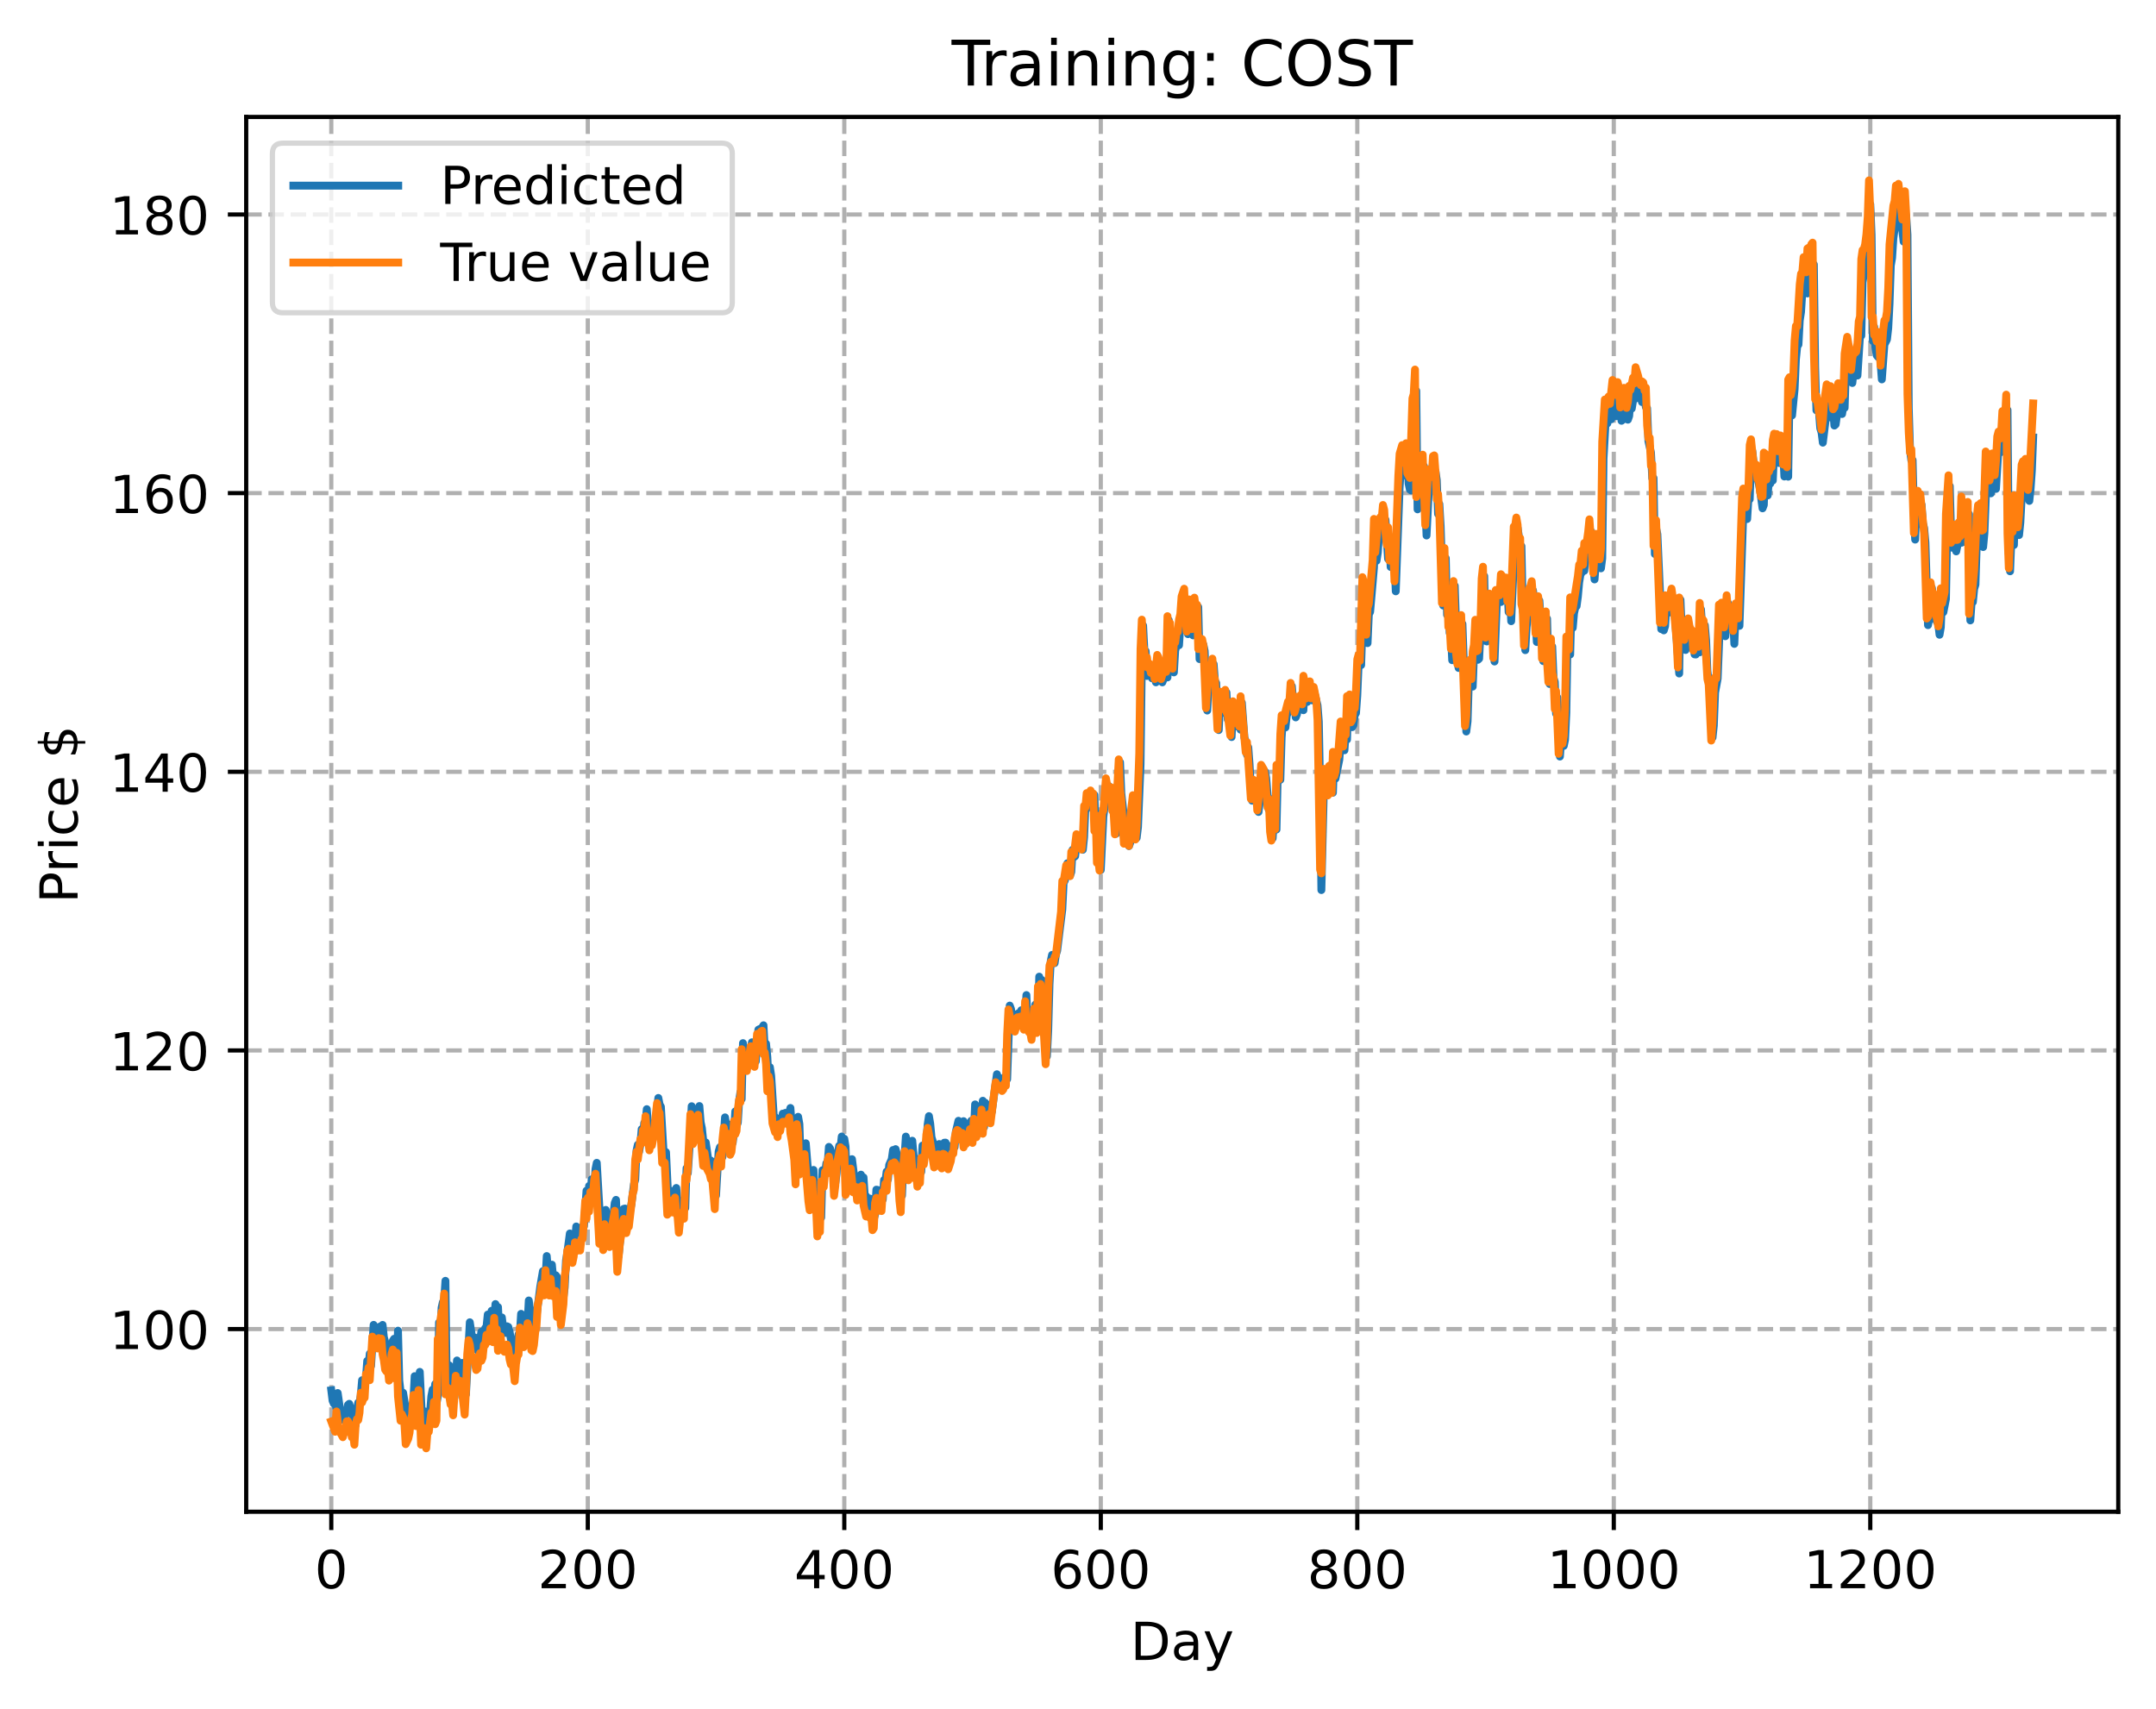 <?xml version="1.0" encoding="utf-8" standalone="no"?>
<!DOCTYPE svg PUBLIC "-//W3C//DTD SVG 1.1//EN"
  "http://www.w3.org/Graphics/SVG/1.1/DTD/svg11.dtd">
<!-- Created with matplotlib (https://matplotlib.org/) -->
<svg height="325.986pt" version="1.1" viewBox="0 0 411.286 325.986" width="411.286pt" xmlns="http://www.w3.org/2000/svg" xmlns:xlink="http://www.w3.org/1999/xlink">
 <defs>
  <style type="text/css">
*{stroke-linecap:butt;stroke-linejoin:round;}
  </style>
 </defs>
 <g id="figure_1">
  <g id="patch_1">
   <path d="M 0 325.986 
L 411.286 325.986 
L 411.286 0 
L 0 0 
z
" style="fill:#ffffff;"/>
  </g>
  <g id="axes_1">
   <g id="patch_2">
    <path d="M 46.966 288.43 
L 404.086 288.43 
L 404.086 22.318 
L 46.966 22.318 
z
" style="fill:#ffffff;"/>
   </g>
   <g id="matplotlib.axis_1">
    <g id="xtick_1">
     <g id="line2d_1">
      <path clip-path="url(#pd401009030)" d="M 63.198 288.43 
L 63.198 22.318 
" style="fill:none;stroke:#b0b0b0;stroke-dasharray:2.96,1.28;stroke-dashoffset:0;stroke-width:0.8;"/>
     </g>
     <g id="line2d_2">
      <defs>
       <path d="M 0 0 
L 0 3.5 
" id="m3f11c842d0" style="stroke:#000000;stroke-width:0.8;"/>
      </defs>
      <g>
       <use style="stroke:#000000;stroke-width:0.8;" x="63.198" xlink:href="#m3f11c842d0" y="288.43"/>
      </g>
     </g>
     <g id="text_1">
      <!-- 0 -->
      <defs>
       <path d="M 31.781 66.406 
Q 24.172 66.406 20.328 58.906 
Q 16.5 51.422 16.5 36.375 
Q 16.5 21.391 20.328 13.891 
Q 24.172 6.391 31.781 6.391 
Q 39.453 6.391 43.281 13.891 
Q 47.125 21.391 47.125 36.375 
Q 47.125 51.422 43.281 58.906 
Q 39.453 66.406 31.781 66.406 
z
M 31.781 74.219 
Q 44.047 74.219 50.516 64.516 
Q 56.984 54.828 56.984 36.375 
Q 56.984 17.969 50.516 8.266 
Q 44.047 -1.422 31.781 -1.422 
Q 19.531 -1.422 13.062 8.266 
Q 6.594 17.969 6.594 36.375 
Q 6.594 54.828 13.062 64.516 
Q 19.531 74.219 31.781 74.219 
z
" id="DejaVuSans-48"/>
      </defs>
      <g transform="translate(60.017 303.029)scale(0.1 -0.1)">
       <use xlink:href="#DejaVuSans-48"/>
      </g>
     </g>
    </g>
    <g id="xtick_2">
     <g id="line2d_3">
      <path clip-path="url(#pd401009030)" d="M 112.129 288.43 
L 112.129 22.318 
" style="fill:none;stroke:#b0b0b0;stroke-dasharray:2.96,1.28;stroke-dashoffset:0;stroke-width:0.8;"/>
     </g>
     <g id="line2d_4">
      <g>
       <use style="stroke:#000000;stroke-width:0.8;" x="112.129" xlink:href="#m3f11c842d0" y="288.43"/>
      </g>
     </g>
     <g id="text_2">
      <!-- 200 -->
      <defs>
       <path d="M 19.188 8.297 
L 53.609 8.297 
L 53.609 0 
L 7.328 0 
L 7.328 8.297 
Q 12.938 14.109 22.625 23.891 
Q 32.328 33.688 34.812 36.531 
Q 39.547 41.844 41.422 45.531 
Q 43.312 49.219 43.312 52.781 
Q 43.312 58.594 39.234 62.25 
Q 35.156 65.922 28.609 65.922 
Q 23.969 65.922 18.812 64.312 
Q 13.672 62.703 7.812 59.422 
L 7.812 69.391 
Q 13.766 71.781 18.938 73 
Q 24.125 74.219 28.422 74.219 
Q 39.75 74.219 46.484 68.547 
Q 53.219 62.891 53.219 53.422 
Q 53.219 48.922 51.531 44.891 
Q 49.859 40.875 45.406 35.406 
Q 44.188 33.984 37.641 27.219 
Q 31.109 20.453 19.188 8.297 
z
" id="DejaVuSans-50"/>
      </defs>
      <g transform="translate(102.585 303.029)scale(0.1 -0.1)">
       <use xlink:href="#DejaVuSans-50"/>
       <use x="63.623" xlink:href="#DejaVuSans-48"/>
       <use x="127.246" xlink:href="#DejaVuSans-48"/>
      </g>
     </g>
    </g>
    <g id="xtick_3">
     <g id="line2d_5">
      <path clip-path="url(#pd401009030)" d="M 161.06 288.43 
L 161.06 22.318 
" style="fill:none;stroke:#b0b0b0;stroke-dasharray:2.96,1.28;stroke-dashoffset:0;stroke-width:0.8;"/>
     </g>
     <g id="line2d_6">
      <g>
       <use style="stroke:#000000;stroke-width:0.8;" x="161.06" xlink:href="#m3f11c842d0" y="288.43"/>
      </g>
     </g>
     <g id="text_3">
      <!-- 400 -->
      <defs>
       <path d="M 37.797 64.312 
L 12.891 25.391 
L 37.797 25.391 
z
M 35.203 72.906 
L 47.609 72.906 
L 47.609 25.391 
L 58.016 25.391 
L 58.016 17.188 
L 47.609 17.188 
L 47.609 0 
L 37.797 0 
L 37.797 17.188 
L 4.891 17.188 
L 4.891 26.703 
z
" id="DejaVuSans-52"/>
      </defs>
      <g transform="translate(151.516 303.029)scale(0.1 -0.1)">
       <use xlink:href="#DejaVuSans-52"/>
       <use x="63.623" xlink:href="#DejaVuSans-48"/>
       <use x="127.246" xlink:href="#DejaVuSans-48"/>
      </g>
     </g>
    </g>
    <g id="xtick_4">
     <g id="line2d_7">
      <path clip-path="url(#pd401009030)" d="M 209.99 288.43 
L 209.99 22.318 
" style="fill:none;stroke:#b0b0b0;stroke-dasharray:2.96,1.28;stroke-dashoffset:0;stroke-width:0.8;"/>
     </g>
     <g id="line2d_8">
      <g>
       <use style="stroke:#000000;stroke-width:0.8;" x="209.99" xlink:href="#m3f11c842d0" y="288.43"/>
      </g>
     </g>
     <g id="text_4">
      <!-- 600 -->
      <defs>
       <path d="M 33.016 40.375 
Q 26.375 40.375 22.484 35.828 
Q 18.609 31.297 18.609 23.391 
Q 18.609 15.531 22.484 10.953 
Q 26.375 6.391 33.016 6.391 
Q 39.656 6.391 43.531 10.953 
Q 47.406 15.531 47.406 23.391 
Q 47.406 31.297 43.531 35.828 
Q 39.656 40.375 33.016 40.375 
z
M 52.594 71.297 
L 52.594 62.312 
Q 48.875 64.062 45.094 64.984 
Q 41.312 65.922 37.594 65.922 
Q 27.828 65.922 22.672 59.328 
Q 17.531 52.734 16.797 39.406 
Q 19.672 43.656 24.016 45.922 
Q 28.375 48.188 33.594 48.188 
Q 44.578 48.188 50.953 41.516 
Q 57.328 34.859 57.328 23.391 
Q 57.328 12.156 50.688 5.359 
Q 44.047 -1.422 33.016 -1.422 
Q 20.359 -1.422 13.672 8.266 
Q 6.984 17.969 6.984 36.375 
Q 6.984 53.656 15.188 63.938 
Q 23.391 74.219 37.203 74.219 
Q 40.922 74.219 44.703 73.484 
Q 48.484 72.75 52.594 71.297 
z
" id="DejaVuSans-54"/>
      </defs>
      <g transform="translate(200.446 303.029)scale(0.1 -0.1)">
       <use xlink:href="#DejaVuSans-54"/>
       <use x="63.623" xlink:href="#DejaVuSans-48"/>
       <use x="127.246" xlink:href="#DejaVuSans-48"/>
      </g>
     </g>
    </g>
    <g id="xtick_5">
     <g id="line2d_9">
      <path clip-path="url(#pd401009030)" d="M 258.921 288.43 
L 258.921 22.318 
" style="fill:none;stroke:#b0b0b0;stroke-dasharray:2.96,1.28;stroke-dashoffset:0;stroke-width:0.8;"/>
     </g>
     <g id="line2d_10">
      <g>
       <use style="stroke:#000000;stroke-width:0.8;" x="258.921" xlink:href="#m3f11c842d0" y="288.43"/>
      </g>
     </g>
     <g id="text_5">
      <!-- 800 -->
      <defs>
       <path d="M 31.781 34.625 
Q 24.75 34.625 20.719 30.859 
Q 16.703 27.094 16.703 20.516 
Q 16.703 13.922 20.719 10.156 
Q 24.75 6.391 31.781 6.391 
Q 38.812 6.391 42.859 10.172 
Q 46.922 13.969 46.922 20.516 
Q 46.922 27.094 42.891 30.859 
Q 38.875 34.625 31.781 34.625 
z
M 21.922 38.812 
Q 15.578 40.375 12.031 44.719 
Q 8.5 49.078 8.5 55.328 
Q 8.5 64.062 14.719 69.141 
Q 20.953 74.219 31.781 74.219 
Q 42.672 74.219 48.875 69.141 
Q 55.078 64.062 55.078 55.328 
Q 55.078 49.078 51.531 44.719 
Q 48 40.375 41.703 38.812 
Q 48.828 37.156 52.797 32.312 
Q 56.781 27.484 56.781 20.516 
Q 56.781 9.906 50.312 4.234 
Q 43.844 -1.422 31.781 -1.422 
Q 19.734 -1.422 13.25 4.234 
Q 6.781 9.906 6.781 20.516 
Q 6.781 27.484 10.781 32.312 
Q 14.797 37.156 21.922 38.812 
z
M 18.312 54.391 
Q 18.312 48.734 21.844 45.562 
Q 25.391 42.391 31.781 42.391 
Q 38.141 42.391 41.719 45.562 
Q 45.312 48.734 45.312 54.391 
Q 45.312 60.062 41.719 63.234 
Q 38.141 66.406 31.781 66.406 
Q 25.391 66.406 21.844 63.234 
Q 18.312 60.062 18.312 54.391 
z
" id="DejaVuSans-56"/>
      </defs>
      <g transform="translate(249.377 303.029)scale(0.1 -0.1)">
       <use xlink:href="#DejaVuSans-56"/>
       <use x="63.623" xlink:href="#DejaVuSans-48"/>
       <use x="127.246" xlink:href="#DejaVuSans-48"/>
      </g>
     </g>
    </g>
    <g id="xtick_6">
     <g id="line2d_11">
      <path clip-path="url(#pd401009030)" d="M 307.851 288.43 
L 307.851 22.318 
" style="fill:none;stroke:#b0b0b0;stroke-dasharray:2.96,1.28;stroke-dashoffset:0;stroke-width:0.8;"/>
     </g>
     <g id="line2d_12">
      <g>
       <use style="stroke:#000000;stroke-width:0.8;" x="307.851" xlink:href="#m3f11c842d0" y="288.43"/>
      </g>
     </g>
     <g id="text_6">
      <!-- 1000 -->
      <defs>
       <path d="M 12.406 8.297 
L 28.516 8.297 
L 28.516 63.922 
L 10.984 60.406 
L 10.984 69.391 
L 28.422 72.906 
L 38.281 72.906 
L 38.281 8.297 
L 54.391 8.297 
L 54.391 0 
L 12.406 0 
z
" id="DejaVuSans-49"/>
      </defs>
      <g transform="translate(295.126 303.029)scale(0.1 -0.1)">
       <use xlink:href="#DejaVuSans-49"/>
       <use x="63.623" xlink:href="#DejaVuSans-48"/>
       <use x="127.246" xlink:href="#DejaVuSans-48"/>
       <use x="190.869" xlink:href="#DejaVuSans-48"/>
      </g>
     </g>
    </g>
    <g id="xtick_7">
     <g id="line2d_13">
      <path clip-path="url(#pd401009030)" d="M 356.782 288.43 
L 356.782 22.318 
" style="fill:none;stroke:#b0b0b0;stroke-dasharray:2.96,1.28;stroke-dashoffset:0;stroke-width:0.8;"/>
     </g>
     <g id="line2d_14">
      <g>
       <use style="stroke:#000000;stroke-width:0.8;" x="356.782" xlink:href="#m3f11c842d0" y="288.43"/>
      </g>
     </g>
     <g id="text_7">
      <!-- 1200 -->
      <g transform="translate(344.057 303.029)scale(0.1 -0.1)">
       <use xlink:href="#DejaVuSans-49"/>
       <use x="63.623" xlink:href="#DejaVuSans-50"/>
       <use x="127.246" xlink:href="#DejaVuSans-48"/>
       <use x="190.869" xlink:href="#DejaVuSans-48"/>
      </g>
     </g>
    </g>
    <g id="text_8">
     <!-- Day -->
     <defs>
      <path d="M 19.672 64.797 
L 19.672 8.109 
L 31.594 8.109 
Q 46.688 8.109 53.688 14.938 
Q 60.688 21.781 60.688 36.531 
Q 60.688 51.172 53.688 57.984 
Q 46.688 64.797 31.594 64.797 
z
M 9.812 72.906 
L 30.078 72.906 
Q 51.266 72.906 61.172 64.094 
Q 71.094 55.281 71.094 36.531 
Q 71.094 17.672 61.125 8.828 
Q 51.172 0 30.078 0 
L 9.812 0 
z
" id="DejaVuSans-68"/>
      <path d="M 34.281 27.484 
Q 23.391 27.484 19.188 25 
Q 14.984 22.516 14.984 16.5 
Q 14.984 11.719 18.141 8.906 
Q 21.297 6.109 26.703 6.109 
Q 34.188 6.109 38.703 11.406 
Q 43.219 16.703 43.219 25.484 
L 43.219 27.484 
z
M 52.203 31.203 
L 52.203 0 
L 43.219 0 
L 43.219 8.297 
Q 40.141 3.328 35.547 0.953 
Q 30.953 -1.422 24.312 -1.422 
Q 15.922 -1.422 10.953 3.297 
Q 6 8.016 6 15.922 
Q 6 25.141 12.172 29.828 
Q 18.359 34.516 30.609 34.516 
L 43.219 34.516 
L 43.219 35.406 
Q 43.219 41.609 39.141 45 
Q 35.062 48.391 27.688 48.391 
Q 23 48.391 18.547 47.266 
Q 14.109 46.141 10.016 43.891 
L 10.016 52.203 
Q 14.938 54.109 19.578 55.047 
Q 24.219 56 28.609 56 
Q 40.484 56 46.344 49.844 
Q 52.203 43.703 52.203 31.203 
z
" id="DejaVuSans-97"/>
      <path d="M 32.172 -5.078 
Q 28.375 -14.844 24.75 -17.812 
Q 21.141 -20.797 15.094 -20.797 
L 7.906 -20.797 
L 7.906 -13.281 
L 13.188 -13.281 
Q 16.891 -13.281 18.938 -11.516 
Q 21 -9.766 23.484 -3.219 
L 25.094 0.875 
L 2.984 54.688 
L 12.5 54.688 
L 29.594 11.922 
L 46.688 54.688 
L 56.203 54.688 
z
" id="DejaVuSans-121"/>
     </defs>
     <g transform="translate(215.652 316.707)scale(0.1 -0.1)">
      <use xlink:href="#DejaVuSans-68"/>
      <use x="77.002" xlink:href="#DejaVuSans-97"/>
      <use x="138.281" xlink:href="#DejaVuSans-121"/>
     </g>
    </g>
   </g>
   <g id="matplotlib.axis_2">
    <g id="ytick_1">
     <g id="line2d_15">
      <path clip-path="url(#pd401009030)" d="M 46.966 253.58 
L 404.086 253.58 
" style="fill:none;stroke:#b0b0b0;stroke-dasharray:2.96,1.28;stroke-dashoffset:0;stroke-width:0.8;"/>
     </g>
     <g id="line2d_16">
      <defs>
       <path d="M 0 0 
L -3.5 0 
" id="m0cd335ef2e" style="stroke:#000000;stroke-width:0.8;"/>
      </defs>
      <g>
       <use style="stroke:#000000;stroke-width:0.8;" x="46.966" xlink:href="#m0cd335ef2e" y="253.58"/>
      </g>
     </g>
     <g id="text_9">
      <!-- 100 -->
      <g transform="translate(20.878 257.379)scale(0.1 -0.1)">
       <use xlink:href="#DejaVuSans-49"/>
       <use x="63.623" xlink:href="#DejaVuSans-48"/>
       <use x="127.246" xlink:href="#DejaVuSans-48"/>
      </g>
     </g>
    </g>
    <g id="ytick_2">
     <g id="line2d_17">
      <path clip-path="url(#pd401009030)" d="M 46.966 200.417 
L 404.086 200.417 
" style="fill:none;stroke:#b0b0b0;stroke-dasharray:2.96,1.28;stroke-dashoffset:0;stroke-width:0.8;"/>
     </g>
     <g id="line2d_18">
      <g>
       <use style="stroke:#000000;stroke-width:0.8;" x="46.966" xlink:href="#m0cd335ef2e" y="200.417"/>
      </g>
     </g>
     <g id="text_10">
      <!-- 120 -->
      <g transform="translate(20.878 204.216)scale(0.1 -0.1)">
       <use xlink:href="#DejaVuSans-49"/>
       <use x="63.623" xlink:href="#DejaVuSans-50"/>
       <use x="127.246" xlink:href="#DejaVuSans-48"/>
      </g>
     </g>
    </g>
    <g id="ytick_3">
     <g id="line2d_19">
      <path clip-path="url(#pd401009030)" d="M 46.966 147.253 
L 404.086 147.253 
" style="fill:none;stroke:#b0b0b0;stroke-dasharray:2.96,1.28;stroke-dashoffset:0;stroke-width:0.8;"/>
     </g>
     <g id="line2d_20">
      <g>
       <use style="stroke:#000000;stroke-width:0.8;" x="46.966" xlink:href="#m0cd335ef2e" y="147.253"/>
      </g>
     </g>
     <g id="text_11">
      <!-- 140 -->
      <g transform="translate(20.878 151.053)scale(0.1 -0.1)">
       <use xlink:href="#DejaVuSans-49"/>
       <use x="63.623" xlink:href="#DejaVuSans-52"/>
       <use x="127.246" xlink:href="#DejaVuSans-48"/>
      </g>
     </g>
    </g>
    <g id="ytick_4">
     <g id="line2d_21">
      <path clip-path="url(#pd401009030)" d="M 46.966 94.09 
L 404.086 94.09 
" style="fill:none;stroke:#b0b0b0;stroke-dasharray:2.96,1.28;stroke-dashoffset:0;stroke-width:0.8;"/>
     </g>
     <g id="line2d_22">
      <g>
       <use style="stroke:#000000;stroke-width:0.8;" x="46.966" xlink:href="#m0cd335ef2e" y="94.09"/>
      </g>
     </g>
     <g id="text_12">
      <!-- 160 -->
      <g transform="translate(20.878 97.889)scale(0.1 -0.1)">
       <use xlink:href="#DejaVuSans-49"/>
       <use x="63.623" xlink:href="#DejaVuSans-54"/>
       <use x="127.246" xlink:href="#DejaVuSans-48"/>
      </g>
     </g>
    </g>
    <g id="ytick_5">
     <g id="line2d_23">
      <path clip-path="url(#pd401009030)" d="M 46.966 40.927 
L 404.086 40.927 
" style="fill:none;stroke:#b0b0b0;stroke-dasharray:2.96,1.28;stroke-dashoffset:0;stroke-width:0.8;"/>
     </g>
     <g id="line2d_24">
      <g>
       <use style="stroke:#000000;stroke-width:0.8;" x="46.966" xlink:href="#m0cd335ef2e" y="40.927"/>
      </g>
     </g>
     <g id="text_13">
      <!-- 180 -->
      <g transform="translate(20.878 44.726)scale(0.1 -0.1)">
       <use xlink:href="#DejaVuSans-49"/>
       <use x="63.623" xlink:href="#DejaVuSans-56"/>
       <use x="127.246" xlink:href="#DejaVuSans-48"/>
      </g>
     </g>
    </g>
    <g id="text_14">
     <!-- Price $ -->
     <defs>
      <path d="M 19.672 64.797 
L 19.672 37.406 
L 32.078 37.406 
Q 38.969 37.406 42.719 40.969 
Q 46.484 44.531 46.484 51.125 
Q 46.484 57.672 42.719 61.234 
Q 38.969 64.797 32.078 64.797 
z
M 9.812 72.906 
L 32.078 72.906 
Q 44.344 72.906 50.609 67.359 
Q 56.891 61.812 56.891 51.125 
Q 56.891 40.328 50.609 34.812 
Q 44.344 29.297 32.078 29.297 
L 19.672 29.297 
L 19.672 0 
L 9.812 0 
z
" id="DejaVuSans-80"/>
      <path d="M 41.109 46.297 
Q 39.594 47.172 37.812 47.578 
Q 36.031 48 33.891 48 
Q 26.266 48 22.188 43.047 
Q 18.109 38.094 18.109 28.812 
L 18.109 0 
L 9.078 0 
L 9.078 54.688 
L 18.109 54.688 
L 18.109 46.188 
Q 20.953 51.172 25.484 53.578 
Q 30.031 56 36.531 56 
Q 37.453 56 38.578 55.875 
Q 39.703 55.766 41.062 55.516 
z
" id="DejaVuSans-114"/>
      <path d="M 9.422 54.688 
L 18.406 54.688 
L 18.406 0 
L 9.422 0 
z
M 9.422 75.984 
L 18.406 75.984 
L 18.406 64.594 
L 9.422 64.594 
z
" id="DejaVuSans-105"/>
      <path d="M 48.781 52.594 
L 48.781 44.188 
Q 44.969 46.297 41.141 47.344 
Q 37.312 48.391 33.406 48.391 
Q 24.656 48.391 19.812 42.844 
Q 14.984 37.312 14.984 27.297 
Q 14.984 17.281 19.812 11.734 
Q 24.656 6.203 33.406 6.203 
Q 37.312 6.203 41.141 7.25 
Q 44.969 8.297 48.781 10.406 
L 48.781 2.094 
Q 45.016 0.344 40.984 -0.531 
Q 36.969 -1.422 32.422 -1.422 
Q 20.062 -1.422 12.781 6.344 
Q 5.516 14.109 5.516 27.297 
Q 5.516 40.672 12.859 48.328 
Q 20.219 56 33.016 56 
Q 37.156 56 41.109 55.141 
Q 45.062 54.297 48.781 52.594 
z
" id="DejaVuSans-99"/>
      <path d="M 56.203 29.594 
L 56.203 25.203 
L 14.891 25.203 
Q 15.484 15.922 20.484 11.062 
Q 25.484 6.203 34.422 6.203 
Q 39.594 6.203 44.453 7.469 
Q 49.312 8.734 54.109 11.281 
L 54.109 2.781 
Q 49.266 0.734 44.188 -0.344 
Q 39.109 -1.422 33.891 -1.422 
Q 20.797 -1.422 13.156 6.188 
Q 5.516 13.812 5.516 26.812 
Q 5.516 40.234 12.766 48.109 
Q 20.016 56 32.328 56 
Q 43.359 56 49.781 48.891 
Q 56.203 41.797 56.203 29.594 
z
M 47.219 32.234 
Q 47.125 39.594 43.094 43.984 
Q 39.062 48.391 32.422 48.391 
Q 24.906 48.391 20.391 44.141 
Q 15.875 39.891 15.188 32.172 
z
" id="DejaVuSans-101"/>
      <path id="DejaVuSans-32"/>
      <path d="M 33.797 -14.703 
L 28.906 -14.703 
L 28.859 0 
Q 23.734 0.094 18.609 1.188 
Q 13.484 2.297 8.297 4.5 
L 8.297 13.281 
Q 13.281 10.156 18.375 8.562 
Q 23.484 6.984 28.906 6.938 
L 28.906 29.203 
Q 18.109 30.953 13.203 35.156 
Q 8.297 39.359 8.297 46.688 
Q 8.297 54.641 13.625 59.219 
Q 18.953 63.812 28.906 64.5 
L 28.906 75.984 
L 33.797 75.984 
L 33.797 64.656 
Q 38.328 64.453 42.578 63.688 
Q 46.828 62.938 50.875 61.625 
L 50.875 53.078 
Q 46.828 55.125 42.547 56.25 
Q 38.281 57.375 33.797 57.562 
L 33.797 36.719 
Q 44.875 35.016 50.094 30.609 
Q 55.328 26.219 55.328 18.609 
Q 55.328 10.359 49.781 5.594 
Q 44.234 0.828 33.797 0.094 
z
M 28.906 37.594 
L 28.906 57.625 
Q 23.25 56.984 20.266 54.391 
Q 17.281 51.812 17.281 47.516 
Q 17.281 43.312 20.031 40.969 
Q 22.797 38.625 28.906 37.594 
z
M 33.797 28.219 
L 33.797 7.078 
Q 39.984 7.906 43.141 10.594 
Q 46.297 13.281 46.297 17.672 
Q 46.297 21.969 43.281 24.5 
Q 40.281 27.047 33.797 28.219 
z
" id="DejaVuSans-36"/>
     </defs>
     <g transform="translate(14.798 172.342)rotate(-90)scale(0.1 -0.1)">
      <use xlink:href="#DejaVuSans-80"/>
      <use x="58.553" xlink:href="#DejaVuSans-114"/>
      <use x="99.666" xlink:href="#DejaVuSans-105"/>
      <use x="127.449" xlink:href="#DejaVuSans-99"/>
      <use x="182.43" xlink:href="#DejaVuSans-101"/>
      <use x="243.953" xlink:href="#DejaVuSans-32"/>
      <use x="275.74" xlink:href="#DejaVuSans-36"/>
     </g>
    </g>
   </g>
   <g id="line2d_25">
    <path clip-path="url(#pd401009030)" d="M 63.198 265.268 
L 63.443 267.248 
L 63.688 267.82 
L 63.932 267.534 
L 64.177 268.712 
L 64.422 265.781 
L 65.156 270.883 
L 65.4 270.401 
L 65.645 270.505 
L 65.89 269.953 
L 66.134 269.699 
L 66.379 268.041 
L 66.623 267.839 
L 67.357 270.343 
L 67.602 269.335 
L 67.847 271.86 
L 68.091 268.955 
L 68.336 267.621 
L 68.581 267.736 
L 68.825 266.184 
L 69.07 263.334 
L 69.315 264.259 
L 69.804 262.955 
L 70.049 259.652 
L 70.293 260.673 
L 70.538 258.27 
L 70.783 260.614 
L 71.272 252.775 
L 71.517 254.117 
L 71.761 253.677 
L 72.006 254.635 
L 72.251 254.893 
L 72.495 253.095 
L 72.74 254.025 
L 72.984 252.785 
L 73.229 255.14 
L 73.474 256.031 
L 73.718 258.937 
L 73.963 259.004 
L 74.208 256.991 
L 74.452 260.151 
L 74.697 259.708 
L 74.942 255.801 
L 75.186 255.431 
L 75.431 255.919 
L 75.676 259.829 
L 75.92 253.884 
L 76.165 263.39 
L 76.654 267.57 
L 76.899 265.726 
L 77.388 268.783 
L 77.633 272.162 
L 77.878 271.681 
L 78.611 268.235 
L 78.856 267.389 
L 79.101 262.56 
L 79.59 268.841 
L 80.079 261.746 
L 80.569 272.06 
L 80.813 269.899 
L 81.058 269.289 
L 81.303 269.609 
L 81.547 271.701 
L 81.792 269.264 
L 82.037 269.516 
L 82.281 266.404 
L 82.526 265.133 
L 82.771 266.811 
L 83.015 264.068 
L 83.26 267.863 
L 83.505 266.474 
L 83.749 252.338 
L 83.994 254.907 
L 84.239 249.509 
L 84.483 248.423 
L 84.728 248.037 
L 84.972 244.375 
L 85.217 264.248 
L 85.706 260.501 
L 85.951 263.22 
L 86.196 264.631 
L 86.44 263.553 
L 86.685 266.627 
L 87.174 259.57 
L 87.419 261.378 
L 87.664 261.541 
L 88.153 260.036 
L 88.887 266.047 
L 89.621 252.282 
L 90.11 255.502 
L 90.355 255.896 
L 90.599 255.199 
L 91.089 257.622 
L 91.333 257.252 
L 91.823 254.088 
L 92.067 255.641 
L 92.312 255.956 
L 92.557 253.404 
L 92.801 253.214 
L 93.046 250.809 
L 93.291 252.862 
L 93.535 252.52 
L 93.78 250.087 
L 94.025 252.718 
L 94.269 252.188 
L 94.514 248.805 
L 94.759 252.354 
L 95.003 249.378 
L 95.248 254.637 
L 95.493 253.701 
L 95.737 251.354 
L 95.982 253.389 
L 96.227 254.083 
L 96.471 254.32 
L 96.716 253.047 
L 96.96 253.163 
L 97.205 254.036 
L 97.45 255.489 
L 97.694 256.221 
L 97.939 256.178 
L 98.428 259.056 
L 98.918 254.572 
L 99.162 254.564 
L 99.407 250.674 
L 99.652 251.209 
L 99.896 251.098 
L 100.141 253.684 
L 100.386 250.971 
L 100.63 252.653 
L 100.875 248.121 
L 101.609 253.865 
L 101.854 254.122 
L 102.098 252.97 
L 103.077 245.367 
L 103.566 242.524 
L 103.811 243.696 
L 104.055 244.115 
L 104.3 239.646 
L 104.545 242.628 
L 104.789 242.445 
L 105.034 245.03 
L 105.279 241.288 
L 105.523 243.869 
L 105.768 244.128 
L 106.013 243.306 
L 106.257 243.634 
L 106.502 247.753 
L 106.747 245.311 
L 107.236 248.866 
L 107.481 247.643 
L 107.725 245.587 
L 107.97 240.477 
L 108.215 239.012 
L 108.704 235.338 
L 108.948 237.802 
L 109.193 237.711 
L 109.438 238.147 
L 109.682 237.221 
L 109.927 234.001 
L 110.172 236.301 
L 110.416 234.438 
L 110.906 235.839 
L 111.15 233.983 
L 111.395 233.962 
L 111.884 227.174 
L 112.129 230.736 
L 112.374 226.268 
L 112.618 229.075 
L 112.863 225.008 
L 113.352 226.621 
L 113.597 223.046 
L 113.842 221.859 
L 114.575 234.449 
L 114.82 231.536 
L 115.065 233.114 
L 115.309 235.747 
L 115.554 230.844 
L 115.799 232.979 
L 116.043 233.253 
L 116.533 234.574 
L 116.777 231.99 
L 117.022 231.582 
L 117.267 229.518 
L 117.511 228.931 
L 118.001 239.658 
L 118.49 234.915 
L 118.979 230.64 
L 119.224 230.582 
L 119.713 232.977 
L 119.958 231.542 
L 120.203 231.023 
L 120.447 229.786 
L 120.936 225.929 
L 121.181 225.047 
L 121.426 219.531 
L 121.67 218.412 
L 121.915 219.768 
L 122.16 218.333 
L 122.404 215.437 
L 122.649 216.979 
L 122.894 214.267 
L 123.138 214.084 
L 123.383 211.62 
L 123.628 214.633 
L 123.872 215.502 
L 124.117 218.182 
L 124.362 216.128 
L 124.606 216.484 
L 125.096 213.692 
L 125.585 209.481 
L 125.83 210.729 
L 126.074 211.152 
L 126.563 219.482 
L 127.053 219.833 
L 127.542 230.23 
L 128.276 227.239 
L 128.521 229.441 
L 129.01 226.659 
L 129.255 229.588 
L 129.499 229.62 
L 129.744 232.725 
L 130.233 229.05 
L 130.478 228.917 
L 130.723 230.485 
L 130.967 222.885 
L 131.212 223.816 
L 131.701 216.334 
L 131.946 211.061 
L 132.191 213.315 
L 132.435 216.741 
L 133.169 213.065 
L 133.414 211.023 
L 133.658 214.107 
L 133.903 215.283 
L 134.392 219.936 
L 134.637 217.967 
L 135.126 221.408 
L 135.371 221.98 
L 135.616 221.439 
L 135.86 223.164 
L 136.105 222.938 
L 136.594 228.107 
L 137.084 219.726 
L 137.328 218.892 
L 137.573 218.672 
L 137.818 220.742 
L 138.307 213.184 
L 138.796 216.399 
L 139.041 214.557 
L 139.53 218.489 
L 139.775 218.023 
L 140.019 216.018 
L 140.264 212.049 
L 140.509 214.85 
L 140.753 214.176 
L 140.998 210.045 
L 141.243 208.399 
L 141.487 209.695 
L 141.732 199.021 
L 141.977 201.695 
L 142.466 202.383 
L 142.711 203.458 
L 142.955 201.057 
L 143.445 198.862 
L 143.689 201.109 
L 143.934 199.915 
L 144.178 202.5 
L 144.668 196.462 
L 144.912 196.333 
L 145.157 196.426 
L 145.646 195.617 
L 145.891 200.345 
L 146.136 199.126 
L 146.38 201.654 
L 146.625 206.691 
L 146.87 203.608 
L 147.114 205.262 
L 147.604 212.935 
L 147.848 213.088 
L 148.093 213.414 
L 148.338 213.979 
L 148.582 215.223 
L 148.827 213.581 
L 149.072 214.372 
L 149.316 212.471 
L 149.561 212.718 
L 149.806 212.338 
L 150.05 212.899 
L 150.295 213.114 
L 150.784 211.395 
L 151.029 214.722 
L 151.763 218.938 
L 152.007 224.117 
L 152.252 213.079 
L 152.497 214.472 
L 152.741 221.738 
L 152.986 218.209 
L 153.231 218.482 
L 153.475 220.415 
L 153.72 218.128 
L 154.209 224.261 
L 154.454 226.974 
L 154.699 228.375 
L 155.188 223.214 
L 155.433 228.175 
L 155.677 226.933 
L 155.922 228.539 
L 156.166 233.372 
L 156.411 230.908 
L 156.656 232.29 
L 156.9 223.27 
L 157.145 224.623 
L 157.39 223.965 
L 157.634 221.945 
L 157.879 222.114 
L 158.124 218.82 
L 158.368 219.169 
L 158.858 221.914 
L 159.102 221.553 
L 159.347 225.741 
L 159.592 223.9 
L 159.836 220.009 
L 160.081 218.62 
L 160.326 219.148 
L 160.57 216.842 
L 160.815 219.861 
L 161.06 217.264 
L 161.304 218.774 
L 161.549 226.369 
L 162.038 222.759 
L 162.283 222.284 
L 162.527 221.161 
L 163.017 225.018 
L 163.261 224.926 
L 163.506 224.417 
L 163.751 226.85 
L 163.995 226.287 
L 164.24 224.118 
L 164.485 224.763 
L 164.729 224.641 
L 164.974 228.269 
L 165.219 228.201 
L 165.463 229.18 
L 165.708 229.638 
L 165.953 228.679 
L 166.197 230.326 
L 166.442 229.37 
L 166.687 232.613 
L 166.931 231.708 
L 167.176 226.981 
L 167.421 227.031 
L 167.665 228.632 
L 168.154 227.188 
L 168.399 228.871 
L 168.644 225.138 
L 168.888 225.442 
L 169.133 223.537 
L 169.378 225.057 
L 169.622 222.253 
L 170.112 221.171 
L 170.356 219.418 
L 170.601 220.206 
L 170.846 219.248 
L 171.335 221.116 
L 171.58 222.695 
L 171.824 226.561 
L 172.069 228.118 
L 172.314 222.268 
L 172.558 220.583 
L 172.803 216.853 
L 173.048 218.491 
L 173.292 221.796 
L 173.537 222.921 
L 174.026 217.644 
L 174.515 222.909 
L 174.76 222.331 
L 175.005 221.163 
L 175.249 224.681 
L 175.494 222.614 
L 175.739 223.589 
L 175.983 218.564 
L 176.228 220.158 
L 176.473 220.221 
L 176.717 217.968 
L 176.962 214.573 
L 177.207 212.949 
L 177.451 214.388 
L 177.696 216.973 
L 177.941 217.766 
L 178.43 221.947 
L 178.675 220.237 
L 178.919 220.108 
L 179.164 218.273 
L 179.409 218.727 
L 179.653 220.919 
L 179.898 221.081 
L 180.142 218.015 
L 180.387 218.01 
L 180.876 220.82 
L 181.121 221.407 
L 181.855 218.303 
L 182.1 218.857 
L 182.344 215.898 
L 182.834 213.841 
L 183.078 214.503 
L 183.323 215.487 
L 183.812 213.913 
L 184.057 217.073 
L 184.302 214.436 
L 184.546 216.825 
L 184.791 215.161 
L 185.28 213.836 
L 185.525 215.866 
L 185.77 216.391 
L 186.014 210.713 
L 186.259 213.57 
L 186.503 214.777 
L 186.748 214.172 
L 187.237 213.812 
L 187.482 210.017 
L 187.727 215.038 
L 187.971 210.417 
L 188.216 210.742 
L 188.705 212.498 
L 188.95 210.959 
L 189.195 212.166 
L 190.173 204.956 
L 190.418 205.892 
L 190.663 205.625 
L 190.907 206.432 
L 191.152 205.771 
L 191.397 206.843 
L 191.886 205.229 
L 192.13 205.911 
L 192.62 191.86 
L 192.864 192.523 
L 193.109 194.379 
L 193.354 193.459 
L 193.598 194.35 
L 193.843 195.796 
L 194.332 193.287 
L 194.577 194.152 
L 194.822 192.75 
L 195.066 193.065 
L 195.311 194.932 
L 195.556 195.056 
L 195.8 189.855 
L 196.045 195.151 
L 196.29 194.986 
L 196.534 196.41 
L 196.779 195.811 
L 197.024 196.827 
L 197.513 191.663 
L 198.002 196.214 
L 198.247 186.339 
L 198.491 187.918 
L 198.736 186.968 
L 198.981 191.632 
L 199.225 193.296 
L 199.715 201.533 
L 199.959 196.678 
L 200.204 187.83 
L 200.449 183.323 
L 200.693 182.188 
L 201.183 183.761 
L 201.427 182.148 
L 201.672 181.38 
L 202.161 177.41 
L 202.651 173.501 
L 202.895 168.455 
L 203.14 167.975 
L 203.629 164.701 
L 203.874 165.532 
L 204.118 167.086 
L 204.363 166.369 
L 204.608 162.14 
L 204.852 163.548 
L 205.097 163.357 
L 205.586 159.359 
L 205.831 161.802 
L 206.076 159.701 
L 206.32 159.47 
L 206.565 162.129 
L 206.81 159.713 
L 207.054 153.961 
L 207.299 154.324 
L 207.544 151.639 
L 207.788 152.83 
L 208.033 151.631 
L 208.278 152.039 
L 208.522 153.532 
L 208.767 151.663 
L 209.012 158.042 
L 209.256 155.191 
L 209.501 164.281 
L 209.746 163.318 
L 209.99 165.992 
L 210.479 155.828 
L 211.213 150.272 
L 211.458 149.929 
L 211.703 150.622 
L 211.947 150.895 
L 212.192 150.83 
L 212.437 154.975 
L 212.681 155.257 
L 212.926 159.057 
L 213.66 145.436 
L 213.905 151.322 
L 214.394 155.698 
L 214.639 160.817 
L 215.128 160.078 
L 215.373 161.421 
L 215.617 160.754 
L 215.862 156.193 
L 216.106 154.558 
L 216.351 152.09 
L 216.84 159.855 
L 217.085 157.812 
L 217.574 145.82 
L 217.819 126.157 
L 218.064 119.357 
L 218.308 124.184 
L 218.553 124.223 
L 218.798 128.966 
L 219.042 127.552 
L 219.287 127.676 
L 219.532 127.11 
L 219.776 129.425 
L 220.021 128.784 
L 220.266 128.96 
L 220.51 130.181 
L 221 125.987 
L 221.244 126.832 
L 221.734 130.189 
L 221.978 129.573 
L 222.223 127.405 
L 222.467 128.971 
L 222.712 129.253 
L 222.957 118.319 
L 223.201 123.328 
L 223.446 121.648 
L 223.935 128.289 
L 224.18 124.154 
L 224.425 123.229 
L 224.669 121.178 
L 224.914 123.109 
L 225.159 119.236 
L 225.403 118.325 
L 225.648 114.461 
L 225.893 114.666 
L 226.137 114.2 
L 226.382 119.224 
L 226.627 120.993 
L 226.871 120.252 
L 227.116 115.724 
L 227.605 121.229 
L 227.85 117.094 
L 228.094 115.628 
L 228.339 117.66 
L 228.584 115.822 
L 228.828 125.75 
L 229.073 122.359 
L 229.318 124.498 
L 229.562 123.015 
L 229.807 124.191 
L 230.296 135.568 
L 230.541 130.534 
L 230.786 129.044 
L 231.03 130.135 
L 231.52 126.71 
L 231.764 129.919 
L 232.009 130.324 
L 232.254 136.167 
L 232.498 139.29 
L 232.743 133.599 
L 232.988 132.845 
L 233.232 136.021 
L 233.477 135.254 
L 233.722 135.842 
L 233.966 132.128 
L 234.211 137.279 
L 234.455 136.617 
L 234.945 140.624 
L 235.189 135.774 
L 235.434 134.859 
L 235.679 135.476 
L 235.923 138.592 
L 236.168 137.519 
L 236.657 139.219 
L 236.902 134.085 
L 237.391 140.741 
L 237.636 141.439 
L 237.881 144.018 
L 238.125 142.594 
L 238.37 145.806 
L 238.615 150.601 
L 238.859 152.771 
L 239.104 152.141 
L 239.349 149.335 
L 239.593 149.371 
L 239.838 151.096 
L 240.082 154.916 
L 240.572 150.79 
L 240.816 146.694 
L 241.306 147.195 
L 241.55 148.481 
L 242.04 154.47 
L 242.284 152.423 
L 242.529 158.899 
L 242.774 159.948 
L 243.018 156.449 
L 243.263 156.898 
L 243.508 158.27 
L 243.752 147.413 
L 244.242 148.778 
L 244.486 140.739 
L 244.731 137.229 
L 244.976 138.415 
L 245.22 138.798 
L 245.465 136.533 
L 245.954 135.07 
L 246.199 135.193 
L 246.443 130.934 
L 246.688 133.815 
L 246.933 134.682 
L 247.177 136.874 
L 247.422 136.257 
L 247.667 133.994 
L 247.911 134.382 
L 248.401 133.361 
L 248.645 135.507 
L 248.89 130.046 
L 249.135 131.267 
L 249.379 133.927 
L 249.624 131.909 
L 249.869 132.944 
L 250.113 131.528 
L 250.358 133.632 
L 250.603 131.563 
L 251.337 134.581 
L 251.581 137.696 
L 251.826 150.465 
L 252.07 169.818 
L 252.56 149.816 
L 252.804 148.524 
L 253.049 148.173 
L 253.538 151.036 
L 253.783 146.208 
L 254.028 146.858 
L 254.272 151.246 
L 254.517 144.299 
L 254.762 148.555 
L 255.496 144.912 
L 255.985 138.228 
L 256.23 138.611 
L 256.474 143.15 
L 256.719 139.481 
L 256.964 141.109 
L 257.208 133.556 
L 257.453 135.436 
L 257.697 133.012 
L 257.942 138.742 
L 258.187 138.361 
L 258.431 136.448 
L 258.676 136.058 
L 258.921 132.693 
L 259.165 126.871 
L 259.41 126.654 
L 259.655 126.899 
L 260.144 112.224 
L 260.389 112.17 
L 260.633 115.864 
L 260.878 122.705 
L 261.123 117.205 
L 261.367 116.759 
L 262.101 108.294 
L 262.346 100.86 
L 262.591 107.004 
L 262.835 105.437 
L 263.08 101.889 
L 263.325 101.146 
L 263.569 101.155 
L 263.814 100.92 
L 264.058 99.373 
L 264.303 99.177 
L 264.792 106.633 
L 265.037 102.308 
L 265.282 108.176 
L 265.526 105.865 
L 265.771 105.454 
L 266.016 106.668 
L 266.26 112.822 
L 266.994 92.998 
L 267.239 89.145 
L 267.728 88.147 
L 267.973 90.714 
L 268.218 90.673 
L 268.462 87.167 
L 268.707 92.261 
L 268.952 93.404 
L 269.196 93.57 
L 269.685 79.744 
L 269.93 77.932 
L 270.175 74.568 
L 270.419 97.18 
L 270.664 90.835 
L 270.909 95.712 
L 271.153 91.863 
L 271.398 92.943 
L 271.643 88.963 
L 272.132 102.172 
L 272.621 92.487 
L 272.866 93.193 
L 273.111 91.857 
L 273.355 92.915 
L 273.6 89.828 
L 273.845 89.957 
L 274.089 91.616 
L 274.334 98.075 
L 274.579 96.175 
L 274.823 100.349 
L 275.313 115.532 
L 275.557 108.817 
L 275.802 106.509 
L 276.046 117.307 
L 276.291 112.82 
L 276.536 120.731 
L 276.78 120.821 
L 277.025 125.967 
L 277.514 111.772 
L 278.004 126.149 
L 278.248 127.442 
L 278.493 122.287 
L 278.738 119.702 
L 278.982 119.054 
L 279.227 125.98 
L 279.472 128.971 
L 279.716 139.569 
L 279.961 137.618 
L 280.206 129.622 
L 280.45 126.543 
L 280.695 126.295 
L 280.94 131.001 
L 281.184 124.759 
L 281.429 124.476 
L 281.673 119.393 
L 281.918 125.891 
L 282.163 125.671 
L 282.407 120.964 
L 282.652 120.825 
L 282.897 112.747 
L 283.141 109.925 
L 283.386 122.272 
L 283.631 122.385 
L 284.12 120.869 
L 284.365 114.113 
L 284.609 118.951 
L 284.854 119.426 
L 285.099 126.211 
L 285.588 113.649 
L 285.833 114.589 
L 286.077 114.537 
L 286.322 114.858 
L 286.567 111.785 
L 286.811 111.436 
L 287.056 111.813 
L 287.301 113.771 
L 287.545 111.707 
L 287.79 116.776 
L 288.034 112.536 
L 288.279 118.521 
L 289.013 102.067 
L 289.258 102.26 
L 289.502 100.695 
L 289.747 102.363 
L 289.992 106.961 
L 290.236 104.214 
L 290.481 116.133 
L 290.726 118.017 
L 290.97 124.048 
L 291.215 119.648 
L 291.46 117.304 
L 291.704 117.755 
L 291.949 113.82 
L 292.194 114.023 
L 292.438 112.647 
L 292.683 114.358 
L 293.172 122.492 
L 293.661 114.609 
L 293.906 118.103 
L 294.151 118.131 
L 294.395 126.135 
L 294.64 119.035 
L 294.885 118.313 
L 295.129 118.052 
L 295.374 127.435 
L 295.619 130.502 
L 295.863 124.99 
L 296.108 123.371 
L 296.353 129.306 
L 296.597 130.09 
L 296.842 136.171 
L 297.087 133.084 
L 297.331 137.597 
L 297.576 144.345 
L 297.821 140.892 
L 298.065 140.395 
L 298.31 142.313 
L 298.555 141.131 
L 298.799 135.939 
L 299.044 121.453 
L 299.289 124.571 
L 299.533 124.874 
L 299.778 115.379 
L 300.022 119.79 
L 300.267 117.009 
L 300.512 115.868 
L 300.756 115.661 
L 301.001 113.829 
L 301.246 111.108 
L 301.49 109.648 
L 301.735 109.252 
L 301.98 107.279 
L 302.224 108.907 
L 302.469 105.98 
L 302.714 106.023 
L 303.203 104.15 
L 303.448 101.282 
L 304.182 110.552 
L 304.671 104.135 
L 304.916 104.191 
L 305.405 108.437 
L 305.649 106.538 
L 305.894 87.489 
L 306.383 78.844 
L 306.628 80.783 
L 307.117 78.523 
L 307.362 79.997 
L 307.851 75.137 
L 308.096 75.288 
L 308.341 79.412 
L 308.585 76.784 
L 308.83 76.158 
L 309.075 76.386 
L 309.319 80.284 
L 309.564 80.086 
L 309.809 77.907 
L 310.053 76.928 
L 310.298 79.934 
L 310.543 80.071 
L 310.787 79.364 
L 311.032 76.269 
L 311.277 77.958 
L 311.766 75.024 
L 312.01 76.036 
L 312.255 73.292 
L 312.5 73.762 
L 312.744 75.48 
L 312.989 75.845 
L 313.234 76.713 
L 313.478 75.991 
L 313.723 75.958 
L 313.968 77.672 
L 314.212 77.898 
L 314.457 84.169 
L 314.946 86.373 
L 315.191 91.258 
L 315.436 91.215 
L 315.68 105.7 
L 315.925 100.762 
L 316.17 101.925 
L 316.659 112.859 
L 316.904 120.032 
L 317.148 117.432 
L 317.393 120.27 
L 317.637 119.467 
L 317.882 115.681 
L 318.127 115.724 
L 318.371 116.705 
L 318.616 116.85 
L 319.105 114.166 
L 319.35 115.442 
L 320.329 128.502 
L 320.573 114.441 
L 320.818 120.162 
L 321.063 120.474 
L 321.552 124.013 
L 321.797 121.389 
L 322.041 121.396 
L 322.286 120.156 
L 323.02 121.461 
L 323.265 124.85 
L 323.509 124.874 
L 323.998 121.919 
L 324.243 124.459 
L 324.488 116.276 
L 324.732 120.007 
L 325.222 119.299 
L 325.466 122.146 
L 325.711 128.063 
L 326.2 131.818 
L 326.69 140.722 
L 326.934 138.452 
L 327.179 132.13 
L 327.668 129.476 
L 328.158 116.964 
L 328.402 119.321 
L 328.647 117.145 
L 328.892 118.859 
L 329.136 121.39 
L 329.381 118.96 
L 329.625 115.029 
L 329.87 118.243 
L 330.115 116.954 
L 330.359 117.892 
L 330.604 117.758 
L 330.849 122.849 
L 331.093 117.071 
L 331.338 115.373 
L 331.827 119.411 
L 332.561 97.582 
L 332.806 95.019 
L 333.051 96.318 
L 333.295 99.028 
L 333.54 95.019 
L 333.785 95.259 
L 334.029 87.761 
L 334.274 86.047 
L 334.763 90.381 
L 335.008 90.604 
L 335.252 90.994 
L 335.742 93.442 
L 336.231 96.988 
L 336.476 96.343 
L 336.72 88.381 
L 336.965 89.852 
L 337.21 94.529 
L 337.454 91.399 
L 337.699 92.28 
L 337.944 91.502 
L 338.188 91.682 
L 338.433 86.105 
L 338.678 85.303 
L 338.922 87.282 
L 339.167 85.227 
L 339.412 88.346 
L 339.901 85.867 
L 340.146 85.838 
L 340.39 90.916 
L 340.88 85.878 
L 341.124 90.953 
L 341.369 75.29 
L 341.613 75.038 
L 341.858 79.257 
L 342.347 74.251 
L 342.592 68.592 
L 342.837 66.102 
L 343.081 65.743 
L 343.326 61.131 
L 343.571 59.513 
L 343.815 55.771 
L 344.06 55.775 
L 344.305 53.354 
L 344.794 55.987 
L 345.039 51.852 
L 345.283 50.621 
L 345.528 52.64 
L 346.017 50.465 
L 346.262 69.921 
L 346.507 78.29 
L 346.751 77.371 
L 346.996 78.659 
L 347.24 81.734 
L 347.485 82.497 
L 347.73 84.456 
L 348.708 76.52 
L 348.953 77.523 
L 349.198 79.638 
L 349.442 76.365 
L 349.687 77.632 
L 349.932 81.197 
L 350.176 80.979 
L 350.91 75.853 
L 351.155 76.019 
L 351.4 78.988 
L 351.644 77.495 
L 351.889 77.813 
L 352.134 70.163 
L 352.378 69.48 
L 352.623 67.471 
L 353.112 70.329 
L 353.357 73.072 
L 353.601 70.914 
L 353.846 70.782 
L 354.091 68.707 
L 354.335 71.657 
L 354.825 63.947 
L 355.069 64.05 
L 355.314 53.875 
L 355.559 52.213 
L 355.803 51.7 
L 356.293 49.42 
L 356.537 46.166 
L 356.782 38.993 
L 357.027 44.778 
L 357.271 65.059 
L 357.516 62.346 
L 357.761 66.295 
L 358.005 67.785 
L 358.25 68.1 
L 358.495 66.002 
L 358.984 72.387 
L 359.473 65.741 
L 359.962 64.777 
L 360.207 62.611 
L 360.452 57.971 
L 360.696 50.666 
L 360.941 49.22 
L 361.186 45.451 
L 361.43 43.706 
L 361.675 42.839 
L 361.92 40.77 
L 362.164 41.624 
L 362.409 39.763 
L 363.143 46.099 
L 363.388 44.832 
L 363.632 41.184 
L 363.877 44.797 
L 364.122 77.942 
L 364.366 85.834 
L 364.611 87.822 
L 364.856 87.794 
L 365.1 97.665 
L 365.345 102.954 
L 365.589 95.405 
L 365.834 97.981 
L 366.079 95.837 
L 366.323 99.996 
L 366.568 96.288 
L 366.813 99.833 
L 367.057 100.751 
L 367.302 103.507 
L 367.791 119.277 
L 368.036 118.067 
L 368.281 117.98 
L 368.525 112.163 
L 368.77 114.165 
L 369.015 115.213 
L 369.259 118.21 
L 369.749 119.037 
L 369.993 121.11 
L 370.238 119.683 
L 370.483 113.227 
L 370.727 116.803 
L 371.216 114.298 
L 371.461 100.719 
L 371.706 97.827 
L 371.95 92.758 
L 372.195 102.102 
L 372.44 104.509 
L 372.684 104.023 
L 372.929 101.559 
L 373.174 105.203 
L 373.418 104.052 
L 373.663 103.676 
L 373.908 102.159 
L 374.152 103.561 
L 374.397 96.691 
L 374.886 103.428 
L 375.131 103.102 
L 375.376 99.435 
L 375.62 98.099 
L 375.865 118.37 
L 376.11 114.887 
L 376.354 114.875 
L 376.599 112.349 
L 376.844 111.539 
L 377.088 103.896 
L 377.577 98.484 
L 377.822 98.865 
L 378.067 98.154 
L 378.311 104.375 
L 378.556 101.712 
L 379.045 89.099 
L 379.29 90.288 
L 379.535 89.656 
L 379.779 94.128 
L 380.024 92.441 
L 380.269 88.218 
L 380.513 91.785 
L 380.758 93.283 
L 381.247 85.367 
L 381.492 84.86 
L 381.737 86.264 
L 381.981 84.479 
L 382.226 81.002 
L 382.471 83.1 
L 382.715 82.223 
L 382.96 78.224 
L 383.204 105.449 
L 383.449 109.001 
L 383.694 102.814 
L 383.938 101.377 
L 384.183 103.993 
L 384.428 95.527 
L 384.917 101.138 
L 385.162 102.088 
L 385.406 99.711 
L 385.896 90.33 
L 386.14 90.666 
L 386.385 90.67 
L 386.63 89.874 
L 386.874 90.05 
L 387.119 95.569 
L 387.364 93.249 
L 387.608 89.734 
L 387.853 83.468 
L 387.853 83.468 
" style="fill:none;stroke:#1f77b4;stroke-linecap:square;stroke-width:1.5;"/>
   </g>
   <g id="line2d_26">
    <path clip-path="url(#pd401009030)" d="M 63.198 271.204 
L 63.932 273.171 
L 64.177 269.29 
L 64.666 272.905 
L 65.4 274.208 
L 65.645 273.357 
L 65.89 273.251 
L 66.134 271.177 
L 66.379 271.151 
L 66.623 272.028 
L 66.868 272.347 
L 67.113 274.234 
L 67.357 273.596 
L 67.602 275.643 
L 67.847 271.762 
L 68.091 270.752 
L 68.336 270.938 
L 68.581 269.529 
L 68.825 265.728 
L 69.07 267.589 
L 69.315 266.871 
L 69.559 266.685 
L 69.804 262.166 
L 70.049 262.831 
L 70.293 260.943 
L 70.538 263.336 
L 71.027 255.016 
L 71.272 256.478 
L 71.517 256.318 
L 71.761 256.983 
L 72.006 257.275 
L 72.251 255.308 
L 72.495 256.026 
L 72.74 255.388 
L 72.984 258.391 
L 73.229 259.534 
L 73.474 261.342 
L 73.718 261.688 
L 73.963 260.784 
L 74.208 263.415 
L 74.452 263.07 
L 74.697 258.285 
L 74.942 257.488 
L 75.186 258.631 
L 75.431 263.043 
L 75.676 258.099 
L 75.92 266.419 
L 76.41 271.071 
L 76.654 269.822 
L 76.899 270.38 
L 77.144 271.549 
L 77.388 275.537 
L 77.878 274.5 
L 78.122 273.384 
L 78.367 270.805 
L 78.611 269.981 
L 78.856 266.153 
L 79.345 272.081 
L 79.835 265.223 
L 80.079 269.051 
L 80.324 275.643 
L 80.813 272.453 
L 81.058 273.197 
L 81.303 276.334 
L 81.547 273.171 
L 81.792 273.197 
L 82.281 269.503 
L 82.526 270.486 
L 82.771 267.456 
L 83.015 271.735 
L 83.26 271.071 
L 83.505 255.467 
L 83.749 257.275 
L 83.994 252.012 
L 84.239 250.284 
L 84.483 250.789 
L 84.728 246.802 
L 84.972 266.047 
L 85.217 265.808 
L 85.462 264.798 
L 85.951 267.961 
L 86.196 267.642 
L 86.44 270.034 
L 86.93 262.485 
L 87.174 265.489 
L 87.664 263.415 
L 87.908 263.548 
L 88.642 269.901 
L 88.887 265.382 
L 89.132 258.365 
L 89.376 255.707 
L 89.621 256.557 
L 89.866 258.578 
L 90.11 259.056 
L 90.355 258.95 
L 90.844 261.395 
L 91.089 261.156 
L 91.333 259.136 
L 91.578 258.179 
L 91.823 259.641 
L 92.067 259.029 
L 92.312 256.584 
L 92.557 256.637 
L 92.801 254.67 
L 93.046 256.026 
L 93.291 255.707 
L 93.535 253.447 
L 93.78 255.6 
L 94.025 256.079 
L 94.269 251.427 
L 94.514 255.733 
L 94.759 253.58 
L 95.003 257.727 
L 95.248 257.355 
L 95.493 254.936 
L 95.737 256.983 
L 96.227 257.913 
L 96.471 256.903 
L 96.716 256.531 
L 96.96 257.222 
L 97.205 259.322 
L 97.45 260.332 
L 97.694 259.109 
L 98.184 263.522 
L 98.428 260.226 
L 98.673 258.79 
L 98.918 258.445 
L 99.162 253.288 
L 99.407 254.006 
L 99.896 257.036 
L 100.141 254.271 
L 100.386 255.84 
L 100.63 252.464 
L 100.875 253.314 
L 101.12 254.617 
L 101.364 257.621 
L 101.609 257.78 
L 101.854 256.637 
L 102.098 254.192 
L 102.343 253.049 
L 102.587 248.955 
L 103.077 246.749 
L 103.321 245.021 
L 103.811 247.147 
L 104.055 242.336 
L 104.3 245.739 
L 104.545 245.739 
L 104.789 247.174 
L 105.034 243.984 
L 105.279 247.201 
L 105.523 247.307 
L 105.768 246.642 
L 106.013 246.323 
L 106.257 251.268 
L 106.502 247.812 
L 106.747 249.832 
L 106.991 252.809 
L 107.481 248.822 
L 107.725 243.453 
L 107.97 241.964 
L 108.215 238.615 
L 108.459 238.243 
L 108.704 239.891 
L 109.193 240.954 
L 109.438 239.758 
L 109.682 237.02 
L 109.927 238.721 
L 110.172 237.126 
L 110.416 237.365 
L 110.661 238.588 
L 110.906 236.408 
L 111.15 236.355 
L 111.64 229.125 
L 111.884 232.501 
L 112.129 228.54 
L 112.374 231.172 
L 112.618 227.424 
L 112.863 227.69 
L 113.108 228.168 
L 113.352 225.085 
L 113.597 223.942 
L 114.331 237.312 
L 114.575 234.122 
L 114.82 234.681 
L 115.065 238.508 
L 115.309 233.564 
L 115.554 234.893 
L 116.043 236.329 
L 116.288 237.924 
L 116.533 234.122 
L 116.777 233.803 
L 117.267 231.012 
L 117.756 242.655 
L 118.245 237.312 
L 118.49 235.744 
L 118.735 233.352 
L 118.979 232.554 
L 119.224 234.92 
L 119.469 235.265 
L 119.713 234.176 
L 119.958 234.043 
L 120.692 227.743 
L 120.936 226.972 
L 121.181 221.204 
L 121.426 219.742 
L 121.67 221.23 
L 122.16 217.323 
L 122.404 218.2 
L 122.649 215.622 
L 122.894 215.675 
L 123.138 212.963 
L 123.383 216.047 
L 123.628 217.216 
L 123.872 219.476 
L 124.117 218.014 
L 124.362 218.546 
L 124.606 217.296 
L 125.34 210.465 
L 125.585 211.927 
L 125.83 212.352 
L 126.319 221.895 
L 126.563 221.629 
L 126.808 221.842 
L 127.297 231.757 
L 127.542 231.491 
L 127.787 231.012 
L 128.031 229.072 
L 128.276 231.331 
L 128.521 230.614 
L 128.765 228.487 
L 129.01 231.571 
L 129.255 232.076 
L 129.499 235.186 
L 129.744 232.793 
L 129.989 231.571 
L 130.233 231.278 
L 130.478 232.527 
L 130.723 224.5 
L 130.967 225.191 
L 131.212 222.613 
L 131.701 212.565 
L 132.191 218.28 
L 132.435 217.456 
L 133.169 212.698 
L 133.414 215.941 
L 133.658 216.897 
L 134.148 222.453 
L 134.392 219.901 
L 134.882 223.064 
L 135.371 223.968 
L 135.616 225.005 
L 135.86 224.952 
L 136.35 230.693 
L 136.594 224.553 
L 136.839 221.709 
L 137.084 221.204 
L 137.328 220.273 
L 137.573 222.586 
L 137.818 217.429 
L 138.062 215.116 
L 138.307 216.711 
L 138.551 217.376 
L 138.796 216.286 
L 139.285 220.326 
L 139.53 219.795 
L 139.775 217.456 
L 140.019 213.867 
L 140.264 216.419 
L 140.509 215.781 
L 140.753 211.634 
L 140.998 209.774 
L 141.243 210.305 
L 141.487 200.178 
L 141.732 203.5 
L 141.977 203.5 
L 142.221 202.889 
L 142.466 204.351 
L 143.2 199.619 
L 143.445 202.118 
L 143.689 201.294 
L 143.934 203.553 
L 144.423 197.254 
L 144.912 197.307 
L 145.157 196.802 
L 145.402 196.669 
L 145.646 201.161 
L 145.891 200.816 
L 146.136 202.995 
L 146.38 208.205 
L 146.625 205.334 
L 146.87 206.371 
L 147.359 214.319 
L 147.848 216.02 
L 148.093 215.781 
L 148.338 216.951 
L 148.582 214.505 
L 148.827 215.808 
L 149.072 214.425 
L 149.316 214.027 
L 149.561 214.027 
L 149.806 214.16 
L 150.05 214.425 
L 150.539 213.176 
L 150.784 216.286 
L 151.029 217.615 
L 151.518 221.31 
L 151.763 225.962 
L 152.007 214.479 
L 152.252 216.18 
L 152.497 224.101 
L 152.741 220.353 
L 152.986 220.326 
L 153.231 222.081 
L 153.475 220.194 
L 154.209 229.178 
L 154.454 230.906 
L 154.943 225.111 
L 155.188 230.64 
L 155.433 229.364 
L 155.677 230.295 
L 155.922 235.903 
L 156.166 234.096 
L 156.411 235.053 
L 156.656 225.404 
L 157.145 226.467 
L 157.39 223.543 
L 157.634 223.995 
L 157.879 221.416 
L 158.124 220.672 
L 158.613 223.729 
L 158.858 223.357 
L 159.102 228.168 
L 159.347 226.228 
L 159.592 222.32 
L 160.326 218.891 
L 160.57 221.576 
L 160.815 219.263 
L 161.06 219.715 
L 161.304 227.982 
L 161.549 227.371 
L 161.794 224.553 
L 162.038 224.261 
L 162.283 222.958 
L 162.772 227.504 
L 163.017 227.477 
L 163.261 226.467 
L 163.506 229.045 
L 163.751 228.248 
L 163.995 226.52 
L 164.24 227.716 
L 164.485 226.254 
L 164.729 229.976 
L 165.219 232.102 
L 165.463 232.049 
L 165.708 231.597 
L 165.953 232.395 
L 166.197 231.996 
L 166.442 234.707 
L 166.687 234.335 
L 166.931 229.524 
L 167.176 228.54 
L 167.421 231.012 
L 167.665 231.012 
L 167.91 229.79 
L 168.154 231.065 
L 168.399 227.397 
L 168.644 227.371 
L 168.888 225.829 
L 169.133 227.211 
L 169.378 224.048 
L 169.622 223.437 
L 169.867 223.49 
L 170.112 222.001 
L 170.356 222.48 
L 170.601 221.762 
L 170.846 222.081 
L 171.09 223.118 
L 171.335 224.819 
L 171.58 229.098 
L 171.824 231.278 
L 172.069 224.207 
L 172.314 222.506 
L 172.558 219.635 
L 172.803 220.194 
L 173.292 225.191 
L 173.782 219.981 
L 174.026 223.171 
L 174.271 224.739 
L 174.76 223.676 
L 175.005 226.414 
L 175.249 225.457 
L 175.494 225.723 
L 175.739 220.885 
L 175.983 221.762 
L 176.228 222.187 
L 176.473 220.14 
L 176.717 216.446 
L 176.962 215.196 
L 177.207 216.366 
L 178.185 222.745 
L 178.43 222.4 
L 178.675 222.347 
L 178.919 220.247 
L 179.164 220.273 
L 179.409 222.586 
L 179.653 222.932 
L 179.898 220.14 
L 180.142 220.247 
L 180.387 221.868 
L 180.632 222.24 
L 180.876 223.091 
L 181.366 221.576 
L 181.61 220.034 
L 181.855 220.114 
L 182.1 217.19 
L 182.344 215.994 
L 182.589 215.595 
L 182.834 215.754 
L 183.078 217.429 
L 183.323 216.259 
L 183.568 216.18 
L 183.812 218.918 
L 184.057 216.472 
L 184.302 218.253 
L 184.546 216.951 
L 184.791 216.844 
L 185.036 215.435 
L 185.525 218.067 
L 185.77 213.468 
L 186.259 216.977 
L 186.748 215.409 
L 186.993 215.675 
L 187.237 211.714 
L 187.482 216.313 
L 187.727 212.804 
L 187.971 212.751 
L 188.216 213.203 
L 188.461 214.133 
L 188.705 212.538 
L 188.95 214.319 
L 189.684 208.312 
L 189.929 206.477 
L 190.173 207.328 
L 190.418 207.062 
L 190.663 207.833 
L 190.907 207.461 
L 191.152 208.152 
L 191.397 207.86 
L 191.641 206.637 
L 191.886 207.169 
L 192.13 197.386 
L 192.375 192.602 
L 192.864 194.914 
L 193.109 194.781 
L 193.354 195.366 
L 193.598 196.828 
L 193.843 195.951 
L 194.088 194.09 
L 194.332 195.18 
L 194.577 193.984 
L 194.822 193.931 
L 195.066 195.659 
L 195.311 196.456 
L 195.556 191.033 
L 195.8 196.084 
L 196.045 196.403 
L 196.29 196.961 
L 196.534 196.961 
L 196.779 198.397 
L 197.268 192.416 
L 197.758 197.094 
L 198.002 188.189 
L 198.247 189.013 
L 198.491 187.737 
L 198.736 192.708 
L 198.981 194.569 
L 199.47 203.048 
L 199.715 198.689 
L 199.959 188.987 
L 200.204 184.202 
L 200.449 183.537 
L 200.693 183.405 
L 200.938 183.777 
L 201.183 182.554 
L 201.427 182.182 
L 202.406 173.941 
L 202.651 168.067 
L 202.895 168.2 
L 203.385 165.09 
L 203.629 165.143 
L 203.874 166.764 
L 204.118 167.163 
L 204.363 162.511 
L 204.608 163.096 
L 204.852 163.123 
L 205.342 159.162 
L 205.586 161.129 
L 205.831 159.906 
L 206.076 159.694 
L 206.32 162.086 
L 206.565 159.827 
L 206.81 153.739 
L 207.054 154.085 
L 207.299 151.32 
L 207.544 152.277 
L 208.033 150.815 
L 208.278 153.181 
L 208.522 151.374 
L 208.767 158.551 
L 209.012 155.547 
L 209.256 164.638 
L 209.501 163.84 
L 209.746 166.1 
L 210.235 155.175 
L 210.479 154.643 
L 210.969 148.503 
L 211.213 149.805 
L 211.458 150.337 
L 211.703 150.603 
L 211.947 150.204 
L 212.192 154.696 
L 212.437 155.042 
L 212.681 159.189 
L 213.415 144.888 
L 213.66 150.656 
L 213.905 152.703 
L 214.394 160.97 
L 214.639 160.97 
L 214.883 159.906 
L 215.373 161.395 
L 215.617 155.919 
L 216.106 151.719 
L 216.596 160.172 
L 216.84 157.541 
L 217.33 143.745 
L 217.574 123.808 
L 217.819 118.226 
L 218.064 123.091 
L 218.308 124.127 
L 218.553 127.211 
L 218.798 125.403 
L 219.042 127.423 
L 219.287 126.626 
L 219.532 128.38 
L 219.776 127.237 
L 220.021 128.035 
L 220.266 129.55 
L 220.755 124.951 
L 221 125.43 
L 221.489 129.577 
L 221.734 128.753 
L 221.978 126.148 
L 222.223 127.663 
L 222.467 128.194 
L 222.712 117.562 
L 222.957 121.894 
L 223.201 118.864 
L 223.446 125.563 
L 223.691 127.583 
L 223.935 122.16 
L 224.18 122.586 
L 224.425 120.698 
L 224.669 120.592 
L 224.914 118.2 
L 225.159 117.19 
L 225.403 113.787 
L 225.893 112.325 
L 226.137 117.774 
L 226.382 120.512 
L 226.627 119.422 
L 226.871 114.372 
L 227.361 120.034 
L 227.85 114.026 
L 228.094 115.94 
L 228.339 115.355 
L 228.584 123.835 
L 228.828 121.655 
L 229.073 123.277 
L 229.318 121.948 
L 229.562 123.144 
L 230.052 135.106 
L 230.541 127.742 
L 230.786 128.699 
L 231.03 127.849 
L 231.275 125.669 
L 231.52 128.753 
L 231.764 129.683 
L 232.254 139.146 
L 232.498 132.926 
L 232.743 131.969 
L 232.988 135.292 
L 233.232 134.574 
L 233.477 135.132 
L 233.722 131.623 
L 233.966 135.903 
L 234.211 136.435 
L 234.7 140.342 
L 234.945 134.414 
L 235.189 133.803 
L 235.434 134.654 
L 235.679 137.976 
L 235.923 136.78 
L 236.168 137.471 
L 236.413 138.614 
L 236.657 132.846 
L 237.391 140.9 
L 237.636 143.532 
L 237.881 141.592 
L 238.615 152.437 
L 238.859 152.463 
L 239.104 148.769 
L 239.349 149.061 
L 239.593 150.496 
L 239.838 154.617 
L 240.327 150.231 
L 240.572 145.924 
L 241.061 146.748 
L 241.306 148.184 
L 241.795 154.032 
L 242.04 152.41 
L 242.284 158.71 
L 242.529 160.385 
L 242.774 156.584 
L 243.018 156.849 
L 243.263 158.205 
L 243.508 145.924 
L 243.997 148.715 
L 244.242 140.023 
L 244.486 136.461 
L 244.731 136.807 
L 244.976 137.604 
L 245.22 135.744 
L 245.709 133.856 
L 245.954 134.122 
L 246.199 130.294 
L 246.933 135.956 
L 247.177 135.159 
L 247.422 132.952 
L 247.667 133.165 
L 247.911 133.165 
L 248.156 132.58 
L 248.401 134.388 
L 248.645 128.939 
L 248.89 130.135 
L 249.135 133.271 
L 249.379 130.64 
L 249.624 131.597 
L 249.869 130.002 
L 250.113 133.245 
L 250.358 131.065 
L 250.603 131.065 
L 251.092 133.511 
L 251.337 137.392 
L 251.826 165.94 
L 252.07 166.631 
L 252.315 152.144 
L 252.56 146.695 
L 252.804 147.386 
L 253.049 147.121 
L 253.294 151.772 
L 253.538 146.137 
L 253.783 145.977 
L 254.028 151.294 
L 254.272 143.452 
L 254.517 148.104 
L 254.762 147.227 
L 255.006 144.462 
L 255.251 144.197 
L 255.74 137.657 
L 255.985 138.349 
L 256.23 142.442 
L 256.474 138.721 
L 256.719 140.209 
L 256.964 132.82 
L 257.208 134.308 
L 257.453 132.501 
L 257.697 137.817 
L 257.942 137.365 
L 258.187 135.106 
L 258.431 135.132 
L 258.676 131.677 
L 258.921 125.802 
L 259.165 124.898 
L 259.41 126.094 
L 259.899 110.119 
L 260.144 111.023 
L 260.389 114.611 
L 260.633 121.097 
L 260.878 115.967 
L 261.123 115.196 
L 261.857 106.823 
L 262.101 99.008 
L 262.346 105.414 
L 262.835 100.044 
L 263.08 100.044 
L 263.325 98.662 
L 263.569 99.087 
L 263.814 96.349 
L 264.058 97.28 
L 264.303 101.666 
L 264.548 104.005 
L 264.792 100.603 
L 265.037 106.956 
L 265.282 103.633 
L 265.526 103.686 
L 265.771 104.723 
L 266.016 110.916 
L 266.75 90.767 
L 266.994 86.567 
L 267.484 84.919 
L 267.728 88.269 
L 267.973 87.737 
L 268.218 84.574 
L 268.462 90.315 
L 268.952 91.193 
L 269.441 76.014 
L 269.685 75.164 
L 269.93 70.512 
L 270.175 94.834 
L 270.419 89.146 
L 270.664 94.037 
L 270.909 89.199 
L 271.153 90.661 
L 271.398 86.753 
L 271.887 100.204 
L 272.377 90.82 
L 272.621 89.545 
L 272.866 89.438 
L 273.111 91.007 
L 273.355 87.019 
L 273.6 86.886 
L 273.845 90.103 
L 274.089 95.313 
L 274.334 94.276 
L 274.579 98.21 
L 275.068 115.063 
L 275.313 108.125 
L 275.557 104.563 
L 275.802 115.036 
L 276.046 112.219 
L 276.291 119.635 
L 276.536 119.422 
L 276.78 123.808 
L 277.025 119.662 
L 277.27 110.863 
L 277.759 124.659 
L 278.004 126.706 
L 278.493 117.695 
L 278.738 117.349 
L 279.472 138.535 
L 279.716 136.647 
L 279.961 128.593 
L 280.206 126.148 
L 280.45 125.855 
L 280.695 129.577 
L 280.94 124.26 
L 281.184 123.037 
L 281.429 118.253 
L 281.673 124.26 
L 281.918 124.127 
L 282.163 120.512 
L 282.407 119.715 
L 282.652 110.385 
L 282.897 108.125 
L 283.141 121.522 
L 283.386 121.655 
L 283.875 119.289 
L 284.12 113.255 
L 284.609 118.279 
L 284.854 125.536 
L 285.343 112.564 
L 285.833 113.468 
L 286.077 113.574 
L 286.322 109.561 
L 286.567 109.88 
L 286.811 110.464 
L 287.056 112.298 
L 287.301 110.199 
L 287.545 114.744 
L 287.79 111.342 
L 288.034 116.871 
L 288.279 113.574 
L 288.768 100.47 
L 289.013 100.523 
L 289.258 98.742 
L 289.502 100.124 
L 289.747 104.749 
L 289.992 102.676 
L 290.236 115.276 
L 290.481 116.286 
L 290.726 123.197 
L 291.215 115.674 
L 291.46 116.95 
L 291.704 112.245 
L 291.949 111.9 
L 292.194 110.89 
L 292.683 116.897 
L 292.928 120.884 
L 293.417 113.76 
L 293.661 115.967 
L 293.906 116.844 
L 294.151 125.642 
L 294.395 118.2 
L 294.64 116.924 
L 294.885 116.658 
L 295.129 126.413 
L 295.374 130.135 
L 295.619 124.42 
L 295.863 121.841 
L 296.108 128.327 
L 296.353 129.391 
L 296.597 135.292 
L 296.842 131.863 
L 297.331 143.824 
L 297.576 140.076 
L 297.821 140.103 
L 298.065 141.91 
L 298.31 140.422 
L 298.555 135.185 
L 298.799 121.443 
L 299.044 123.117 
L 299.289 123.941 
L 299.533 113.973 
L 299.778 116.658 
L 300.022 116.126 
L 301.001 109.906 
L 301.246 107.726 
L 301.49 107.514 
L 301.735 105.068 
L 301.98 107.753 
L 302.224 103.606 
L 302.469 105.015 
L 302.958 101.533 
L 303.203 99.087 
L 303.692 105.892 
L 303.937 109.348 
L 304.426 101.852 
L 304.671 101.958 
L 305.16 106.716 
L 305.405 104.696 
L 305.649 84.255 
L 306.139 76.227 
L 306.383 77.397 
L 306.628 76.068 
L 306.873 75.642 
L 307.117 77.051 
L 307.607 72.506 
L 307.851 72.718 
L 308.096 75.35 
L 308.585 72.904 
L 308.83 73.968 
L 309.075 77.742 
L 309.319 77.211 
L 309.564 74.898 
L 309.809 73.994 
L 310.053 76.812 
L 310.298 77.822 
L 310.543 76.679 
L 310.787 73.622 
L 311.032 74.42 
L 311.521 72.054 
L 311.766 73.144 
L 312.01 70.06 
L 312.5 71.735 
L 312.744 72.931 
L 312.989 73.489 
L 313.234 72.772 
L 313.478 72.984 
L 313.723 74.526 
L 313.968 73.968 
L 314.212 81.171 
L 314.457 83.643 
L 314.702 83.511 
L 314.946 88.88 
L 315.191 88.534 
L 315.436 104.164 
L 315.68 99.46 
L 315.925 99.247 
L 316.659 118.811 
L 316.904 116.179 
L 317.148 118.705 
L 317.393 118.838 
L 317.637 113.574 
L 317.882 114.425 
L 318.127 115.914 
L 318.616 113.495 
L 318.861 112.298 
L 319.105 113.947 
L 319.595 119.476 
L 319.839 122.24 
L 320.084 127.344 
L 320.329 114 
L 320.573 117.987 
L 321.307 122.081 
L 322.041 117.987 
L 322.286 119.449 
L 322.531 120.087 
L 322.775 120.273 
L 323.02 124.127 
L 323.754 120.565 
L 323.998 123.41 
L 324.243 115.036 
L 324.488 118.04 
L 324.732 118.067 
L 324.977 118.386 
L 325.222 121.31 
L 325.711 129.55 
L 325.956 130.587 
L 326.445 141.299 
L 326.69 137.843 
L 326.934 131.065 
L 327.179 129.204 
L 327.424 129.444 
L 327.913 115.355 
L 328.158 117.615 
L 328.402 114.983 
L 328.892 119.715 
L 329.136 117.562 
L 329.381 113.574 
L 329.625 116.419 
L 329.87 115.674 
L 330.115 117.349 
L 330.359 116.738 
L 330.604 120.379 
L 330.849 116.047 
L 331.093 115.116 
L 331.338 115.967 
L 331.583 117.987 
L 332.317 94.887 
L 332.561 93.213 
L 333.051 96.775 
L 333.295 93.798 
L 333.54 93 
L 333.785 84.893 
L 334.029 83.829 
L 334.519 88.588 
L 335.008 88.641 
L 335.252 91.405 
L 335.497 91.086 
L 335.742 93.798 
L 335.986 94.808 
L 336.231 94.728 
L 336.476 86.355 
L 336.72 86.567 
L 336.965 91.512 
L 337.21 89.677 
L 337.454 89.996 
L 337.699 89.119 
L 337.944 89.146 
L 338.188 83.962 
L 338.433 82.74 
L 338.678 84.255 
L 338.922 82.819 
L 339.167 86.089 
L 339.656 83.085 
L 339.901 83.271 
L 340.146 88.614 
L 340.635 83.59 
L 340.88 89.146 
L 341.124 72.426 
L 341.369 71.974 
L 341.613 75.403 
L 341.858 74.101 
L 342.103 71.708 
L 342.347 64.956 
L 342.592 62.192 
L 342.837 62.298 
L 343.326 54.217 
L 343.571 52.224 
L 343.815 51.931 
L 344.06 49.061 
L 344.305 50.204 
L 344.549 51.958 
L 344.794 47.413 
L 345.039 47.253 
L 345.283 48.423 
L 345.528 46.615 
L 345.773 46.296 
L 346.017 66.817 
L 346.262 76.201 
L 346.507 75.483 
L 346.996 78.752 
L 347.24 79.816 
L 347.485 81.995 
L 347.73 80.161 
L 347.974 76.706 
L 348.464 73.33 
L 348.708 74.313 
L 348.953 76.068 
L 349.198 73.675 
L 349.687 78.088 
L 349.932 77.742 
L 350.666 73.117 
L 350.91 73.649 
L 351.155 76.28 
L 351.4 74.818 
L 351.644 75.483 
L 351.889 67.455 
L 352.378 64.265 
L 352.868 67.056 
L 353.112 70.592 
L 353.357 68.306 
L 353.601 67.163 
L 353.846 67.349 
L 354.091 67.11 
L 354.335 65.462 
L 354.58 61.315 
L 354.825 60.384 
L 355.069 49.433 
L 355.314 47.705 
L 355.559 47.519 
L 355.803 46.615 
L 356.048 44.675 
L 356.293 41.405 
L 356.537 34.414 
L 356.782 40.395 
L 357.027 60.491 
L 357.271 60.384 
L 357.516 63.92 
L 357.761 64.159 
L 358.005 65.169 
L 358.25 63.335 
L 358.495 64.85 
L 358.739 69.768 
L 359.228 63.149 
L 359.473 61.129 
L 359.718 60.943 
L 359.962 59.507 
L 360.207 54.935 
L 360.452 46.615 
L 361.186 39.252 
L 361.43 38.348 
L 361.675 35.398 
L 361.92 37.072 
L 362.164 35.079 
L 362.898 41.884 
L 363.388 36.487 
L 363.632 40.767 
L 363.877 75.19 
L 364.122 82.554 
L 364.366 86.381 
L 364.611 85.717 
L 365.1 101.719 
L 365.345 93.558 
L 365.589 96.057 
L 365.834 93.638 
L 366.079 97.599 
L 366.323 94.276 
L 367.057 101.825 
L 367.547 118.014 
L 367.791 117.721 
L 368.036 116.02 
L 368.281 111.102 
L 368.525 112.697 
L 368.77 113.123 
L 369.015 116.684 
L 369.504 118.04 
L 369.749 119.502 
L 369.993 118.014 
L 370.238 112.245 
L 370.483 115.116 
L 370.972 112.99 
L 371.216 98.051 
L 371.706 90.688 
L 371.95 99.646 
L 372.195 103.553 
L 372.44 102.197 
L 372.684 100.071 
L 372.929 102.437 
L 373.174 103.021 
L 373.418 102.995 
L 373.663 99.646 
L 373.908 102.384 
L 374.152 94.728 
L 374.642 101.852 
L 374.886 101.878 
L 375.131 97.546 
L 375.376 95.765 
L 375.62 117.136 
L 375.865 114.159 
L 376.11 113.893 
L 376.599 108.869 
L 377.088 98.768 
L 377.333 96.376 
L 377.577 97.12 
L 377.822 96.004 
L 378.067 101.241 
L 378.311 101.108 
L 378.801 86.142 
L 379.045 87.79 
L 379.29 87.976 
L 379.535 91.671 
L 379.779 89.943 
L 380.024 86.514 
L 380.269 90.156 
L 380.513 90.661 
L 380.758 87.896 
L 381.003 83.271 
L 381.247 82.341 
L 381.492 83.723 
L 381.737 82.686 
L 381.981 78.433 
L 382.226 80.587 
L 382.471 80.241 
L 382.715 75.297 
L 382.96 101.825 
L 383.204 108.418 
L 383.449 102.41 
L 383.694 99.752 
L 383.938 101.48 
L 384.183 94.489 
L 384.428 97.253 
L 384.672 98.396 
L 384.917 100.603 
L 385.162 98.184 
L 385.651 88.667 
L 385.896 88.003 
L 386.14 88.295 
L 386.385 87.551 
L 386.63 87.764 
L 386.874 93.479 
L 387.119 91.219 
L 387.853 76.971 
L 387.853 76.971 
" style="fill:none;stroke:#ff7f0e;stroke-linecap:square;stroke-width:1.5;"/>
   </g>
   <g id="patch_3">
    <path d="M 46.966 288.43 
L 46.966 22.318 
" style="fill:none;stroke:#000000;stroke-linecap:square;stroke-linejoin:miter;stroke-width:0.8;"/>
   </g>
   <g id="patch_4">
    <path d="M 404.086 288.43 
L 404.086 22.318 
" style="fill:none;stroke:#000000;stroke-linecap:square;stroke-linejoin:miter;stroke-width:0.8;"/>
   </g>
   <g id="patch_5">
    <path d="M 46.966 288.43 
L 404.086 288.43 
" style="fill:none;stroke:#000000;stroke-linecap:square;stroke-linejoin:miter;stroke-width:0.8;"/>
   </g>
   <g id="patch_6">
    <path d="M 46.966 22.318 
L 404.086 22.318 
" style="fill:none;stroke:#000000;stroke-linecap:square;stroke-linejoin:miter;stroke-width:0.8;"/>
   </g>
   <g id="text_15">
    <!-- Training: COST -->
    <defs>
     <path d="M -0.297 72.906 
L 61.375 72.906 
L 61.375 64.594 
L 35.5 64.594 
L 35.5 0 
L 25.594 0 
L 25.594 64.594 
L -0.297 64.594 
z
" id="DejaVuSans-84"/>
     <path d="M 54.891 33.016 
L 54.891 0 
L 45.906 0 
L 45.906 32.719 
Q 45.906 40.484 42.875 44.328 
Q 39.844 48.188 33.797 48.188 
Q 26.516 48.188 22.312 43.547 
Q 18.109 38.922 18.109 30.906 
L 18.109 0 
L 9.078 0 
L 9.078 54.688 
L 18.109 54.688 
L 18.109 46.188 
Q 21.344 51.125 25.703 53.562 
Q 30.078 56 35.797 56 
Q 45.219 56 50.047 50.172 
Q 54.891 44.344 54.891 33.016 
z
" id="DejaVuSans-110"/>
     <path d="M 45.406 27.984 
Q 45.406 37.75 41.375 43.109 
Q 37.359 48.484 30.078 48.484 
Q 22.859 48.484 18.828 43.109 
Q 14.797 37.75 14.797 27.984 
Q 14.797 18.266 18.828 12.891 
Q 22.859 7.516 30.078 7.516 
Q 37.359 7.516 41.375 12.891 
Q 45.406 18.266 45.406 27.984 
z
M 54.391 6.781 
Q 54.391 -7.172 48.188 -13.984 
Q 42 -20.797 29.203 -20.797 
Q 24.469 -20.797 20.266 -20.094 
Q 16.062 -19.391 12.109 -17.922 
L 12.109 -9.188 
Q 16.062 -11.328 19.922 -12.344 
Q 23.781 -13.375 27.781 -13.375 
Q 36.625 -13.375 41.016 -8.766 
Q 45.406 -4.156 45.406 5.172 
L 45.406 9.625 
Q 42.625 4.781 38.281 2.391 
Q 33.938 0 27.875 0 
Q 17.828 0 11.672 7.656 
Q 5.516 15.328 5.516 27.984 
Q 5.516 40.672 11.672 48.328 
Q 17.828 56 27.875 56 
Q 33.938 56 38.281 53.609 
Q 42.625 51.219 45.406 46.391 
L 45.406 54.688 
L 54.391 54.688 
z
" id="DejaVuSans-103"/>
     <path d="M 11.719 12.406 
L 22.016 12.406 
L 22.016 0 
L 11.719 0 
z
M 11.719 51.703 
L 22.016 51.703 
L 22.016 39.312 
L 11.719 39.312 
z
" id="DejaVuSans-58"/>
     <path d="M 64.406 67.281 
L 64.406 56.891 
Q 59.422 61.531 53.781 63.812 
Q 48.141 66.109 41.797 66.109 
Q 29.297 66.109 22.656 58.469 
Q 16.016 50.828 16.016 36.375 
Q 16.016 21.969 22.656 14.328 
Q 29.297 6.688 41.797 6.688 
Q 48.141 6.688 53.781 8.984 
Q 59.422 11.281 64.406 15.922 
L 64.406 5.609 
Q 59.234 2.094 53.438 0.328 
Q 47.656 -1.422 41.219 -1.422 
Q 24.656 -1.422 15.125 8.703 
Q 5.609 18.844 5.609 36.375 
Q 5.609 53.953 15.125 64.078 
Q 24.656 74.219 41.219 74.219 
Q 47.75 74.219 53.531 72.484 
Q 59.328 70.75 64.406 67.281 
z
" id="DejaVuSans-67"/>
     <path d="M 39.406 66.219 
Q 28.656 66.219 22.328 58.203 
Q 16.016 50.203 16.016 36.375 
Q 16.016 22.609 22.328 14.594 
Q 28.656 6.594 39.406 6.594 
Q 50.141 6.594 56.422 14.594 
Q 62.703 22.609 62.703 36.375 
Q 62.703 50.203 56.422 58.203 
Q 50.141 66.219 39.406 66.219 
z
M 39.406 74.219 
Q 54.734 74.219 63.906 63.938 
Q 73.094 53.656 73.094 36.375 
Q 73.094 19.141 63.906 8.859 
Q 54.734 -1.422 39.406 -1.422 
Q 24.031 -1.422 14.812 8.828 
Q 5.609 19.094 5.609 36.375 
Q 5.609 53.656 14.812 63.938 
Q 24.031 74.219 39.406 74.219 
z
" id="DejaVuSans-79"/>
     <path d="M 53.516 70.516 
L 53.516 60.891 
Q 47.906 63.578 42.922 64.891 
Q 37.938 66.219 33.297 66.219 
Q 25.25 66.219 20.875 63.094 
Q 16.5 59.969 16.5 54.203 
Q 16.5 49.359 19.406 46.891 
Q 22.312 44.438 30.422 42.922 
L 36.375 41.703 
Q 47.406 39.594 52.656 34.297 
Q 57.906 29 57.906 20.125 
Q 57.906 9.516 50.797 4.047 
Q 43.703 -1.422 29.984 -1.422 
Q 24.812 -1.422 18.969 -0.25 
Q 13.141 0.922 6.891 3.219 
L 6.891 13.375 
Q 12.891 10.016 18.656 8.297 
Q 24.422 6.594 29.984 6.594 
Q 38.422 6.594 43.016 9.906 
Q 47.609 13.234 47.609 19.391 
Q 47.609 24.75 44.312 27.781 
Q 41.016 30.812 33.5 32.328 
L 27.484 33.5 
Q 16.453 35.688 11.516 40.375 
Q 6.594 45.062 6.594 53.422 
Q 6.594 63.094 13.406 68.656 
Q 20.219 74.219 32.172 74.219 
Q 37.312 74.219 42.625 73.281 
Q 47.953 72.359 53.516 70.516 
z
" id="DejaVuSans-83"/>
    </defs>
    <g transform="translate(181.54 16.318)scale(0.12 -0.12)">
     <use xlink:href="#DejaVuSans-84"/>
     <use x="46.334" xlink:href="#DejaVuSans-114"/>
     <use x="87.447" xlink:href="#DejaVuSans-97"/>
     <use x="148.727" xlink:href="#DejaVuSans-105"/>
     <use x="176.51" xlink:href="#DejaVuSans-110"/>
     <use x="239.889" xlink:href="#DejaVuSans-105"/>
     <use x="267.672" xlink:href="#DejaVuSans-110"/>
     <use x="331.051" xlink:href="#DejaVuSans-103"/>
     <use x="394.527" xlink:href="#DejaVuSans-58"/>
     <use x="428.219" xlink:href="#DejaVuSans-32"/>
     <use x="460.006" xlink:href="#DejaVuSans-67"/>
     <use x="529.83" xlink:href="#DejaVuSans-79"/>
     <use x="608.541" xlink:href="#DejaVuSans-83"/>
     <use x="672.018" xlink:href="#DejaVuSans-84"/>
    </g>
   </g>
   <g id="legend_1">
    <g id="patch_7">
     <path d="M 53.966 59.674 
L 137.694 59.674 
Q 139.694 59.674 139.694 57.674 
L 139.694 29.318 
Q 139.694 27.318 137.694 27.318 
L 53.966 27.318 
Q 51.966 27.318 51.966 29.318 
L 51.966 57.674 
Q 51.966 59.674 53.966 59.674 
z
" style="fill:#ffffff;opacity:0.8;stroke:#cccccc;stroke-linejoin:miter;"/>
    </g>
    <g id="line2d_27">
     <path d="M 55.966 35.417 
L 75.966 35.417 
" style="fill:none;stroke:#1f77b4;stroke-linecap:square;stroke-width:1.5;"/>
    </g>
    <g id="line2d_28"/>
    <g id="text_16">
     <!-- Predicted -->
     <defs>
      <path d="M 45.406 46.391 
L 45.406 75.984 
L 54.391 75.984 
L 54.391 0 
L 45.406 0 
L 45.406 8.203 
Q 42.578 3.328 38.25 0.953 
Q 33.938 -1.422 27.875 -1.422 
Q 17.969 -1.422 11.734 6.484 
Q 5.516 14.406 5.516 27.297 
Q 5.516 40.188 11.734 48.094 
Q 17.969 56 27.875 56 
Q 33.938 56 38.25 53.625 
Q 42.578 51.266 45.406 46.391 
z
M 14.797 27.297 
Q 14.797 17.391 18.875 11.75 
Q 22.953 6.109 30.078 6.109 
Q 37.203 6.109 41.297 11.75 
Q 45.406 17.391 45.406 27.297 
Q 45.406 37.203 41.297 42.844 
Q 37.203 48.484 30.078 48.484 
Q 22.953 48.484 18.875 42.844 
Q 14.797 37.203 14.797 27.297 
z
" id="DejaVuSans-100"/>
      <path d="M 18.312 70.219 
L 18.312 54.688 
L 36.812 54.688 
L 36.812 47.703 
L 18.312 47.703 
L 18.312 18.016 
Q 18.312 11.328 20.141 9.422 
Q 21.969 7.516 27.594 7.516 
L 36.812 7.516 
L 36.812 0 
L 27.594 0 
Q 17.188 0 13.234 3.875 
Q 9.281 7.766 9.281 18.016 
L 9.281 47.703 
L 2.688 47.703 
L 2.688 54.688 
L 9.281 54.688 
L 9.281 70.219 
z
" id="DejaVuSans-116"/>
     </defs>
     <g transform="translate(83.966 38.917)scale(0.1 -0.1)">
      <use xlink:href="#DejaVuSans-80"/>
      <use x="58.553" xlink:href="#DejaVuSans-114"/>
      <use x="97.416" xlink:href="#DejaVuSans-101"/>
      <use x="158.939" xlink:href="#DejaVuSans-100"/>
      <use x="222.416" xlink:href="#DejaVuSans-105"/>
      <use x="250.199" xlink:href="#DejaVuSans-99"/>
      <use x="305.18" xlink:href="#DejaVuSans-116"/>
      <use x="344.389" xlink:href="#DejaVuSans-101"/>
      <use x="405.912" xlink:href="#DejaVuSans-100"/>
     </g>
    </g>
    <g id="line2d_29">
     <path d="M 55.966 50.095 
L 75.966 50.095 
" style="fill:none;stroke:#ff7f0e;stroke-linecap:square;stroke-width:1.5;"/>
    </g>
    <g id="line2d_30"/>
    <g id="text_17">
     <!-- True value -->
     <defs>
      <path d="M 8.5 21.578 
L 8.5 54.688 
L 17.484 54.688 
L 17.484 21.922 
Q 17.484 14.156 20.5 10.266 
Q 23.531 6.391 29.594 6.391 
Q 36.859 6.391 41.078 11.031 
Q 45.312 15.672 45.312 23.688 
L 45.312 54.688 
L 54.297 54.688 
L 54.297 0 
L 45.312 0 
L 45.312 8.406 
Q 42.047 3.422 37.719 1 
Q 33.406 -1.422 27.688 -1.422 
Q 18.266 -1.422 13.375 4.438 
Q 8.5 10.297 8.5 21.578 
z
M 31.109 56 
z
" id="DejaVuSans-117"/>
      <path d="M 2.984 54.688 
L 12.5 54.688 
L 29.594 8.797 
L 46.688 54.688 
L 56.203 54.688 
L 35.688 0 
L 23.484 0 
z
" id="DejaVuSans-118"/>
      <path d="M 9.422 75.984 
L 18.406 75.984 
L 18.406 0 
L 9.422 0 
z
" id="DejaVuSans-108"/>
     </defs>
     <g transform="translate(83.966 53.595)scale(0.1 -0.1)">
      <use xlink:href="#DejaVuSans-84"/>
      <use x="46.334" xlink:href="#DejaVuSans-114"/>
      <use x="87.447" xlink:href="#DejaVuSans-117"/>
      <use x="150.826" xlink:href="#DejaVuSans-101"/>
      <use x="212.35" xlink:href="#DejaVuSans-32"/>
      <use x="244.137" xlink:href="#DejaVuSans-118"/>
      <use x="303.316" xlink:href="#DejaVuSans-97"/>
      <use x="364.596" xlink:href="#DejaVuSans-108"/>
      <use x="392.379" xlink:href="#DejaVuSans-117"/>
      <use x="455.758" xlink:href="#DejaVuSans-101"/>
     </g>
    </g>
   </g>
  </g>
 </g>
 <defs>
  <clipPath id="pd401009030">
   <rect height="266.112" width="357.12" x="46.966" y="22.318"/>
  </clipPath>
 </defs>
</svg>
